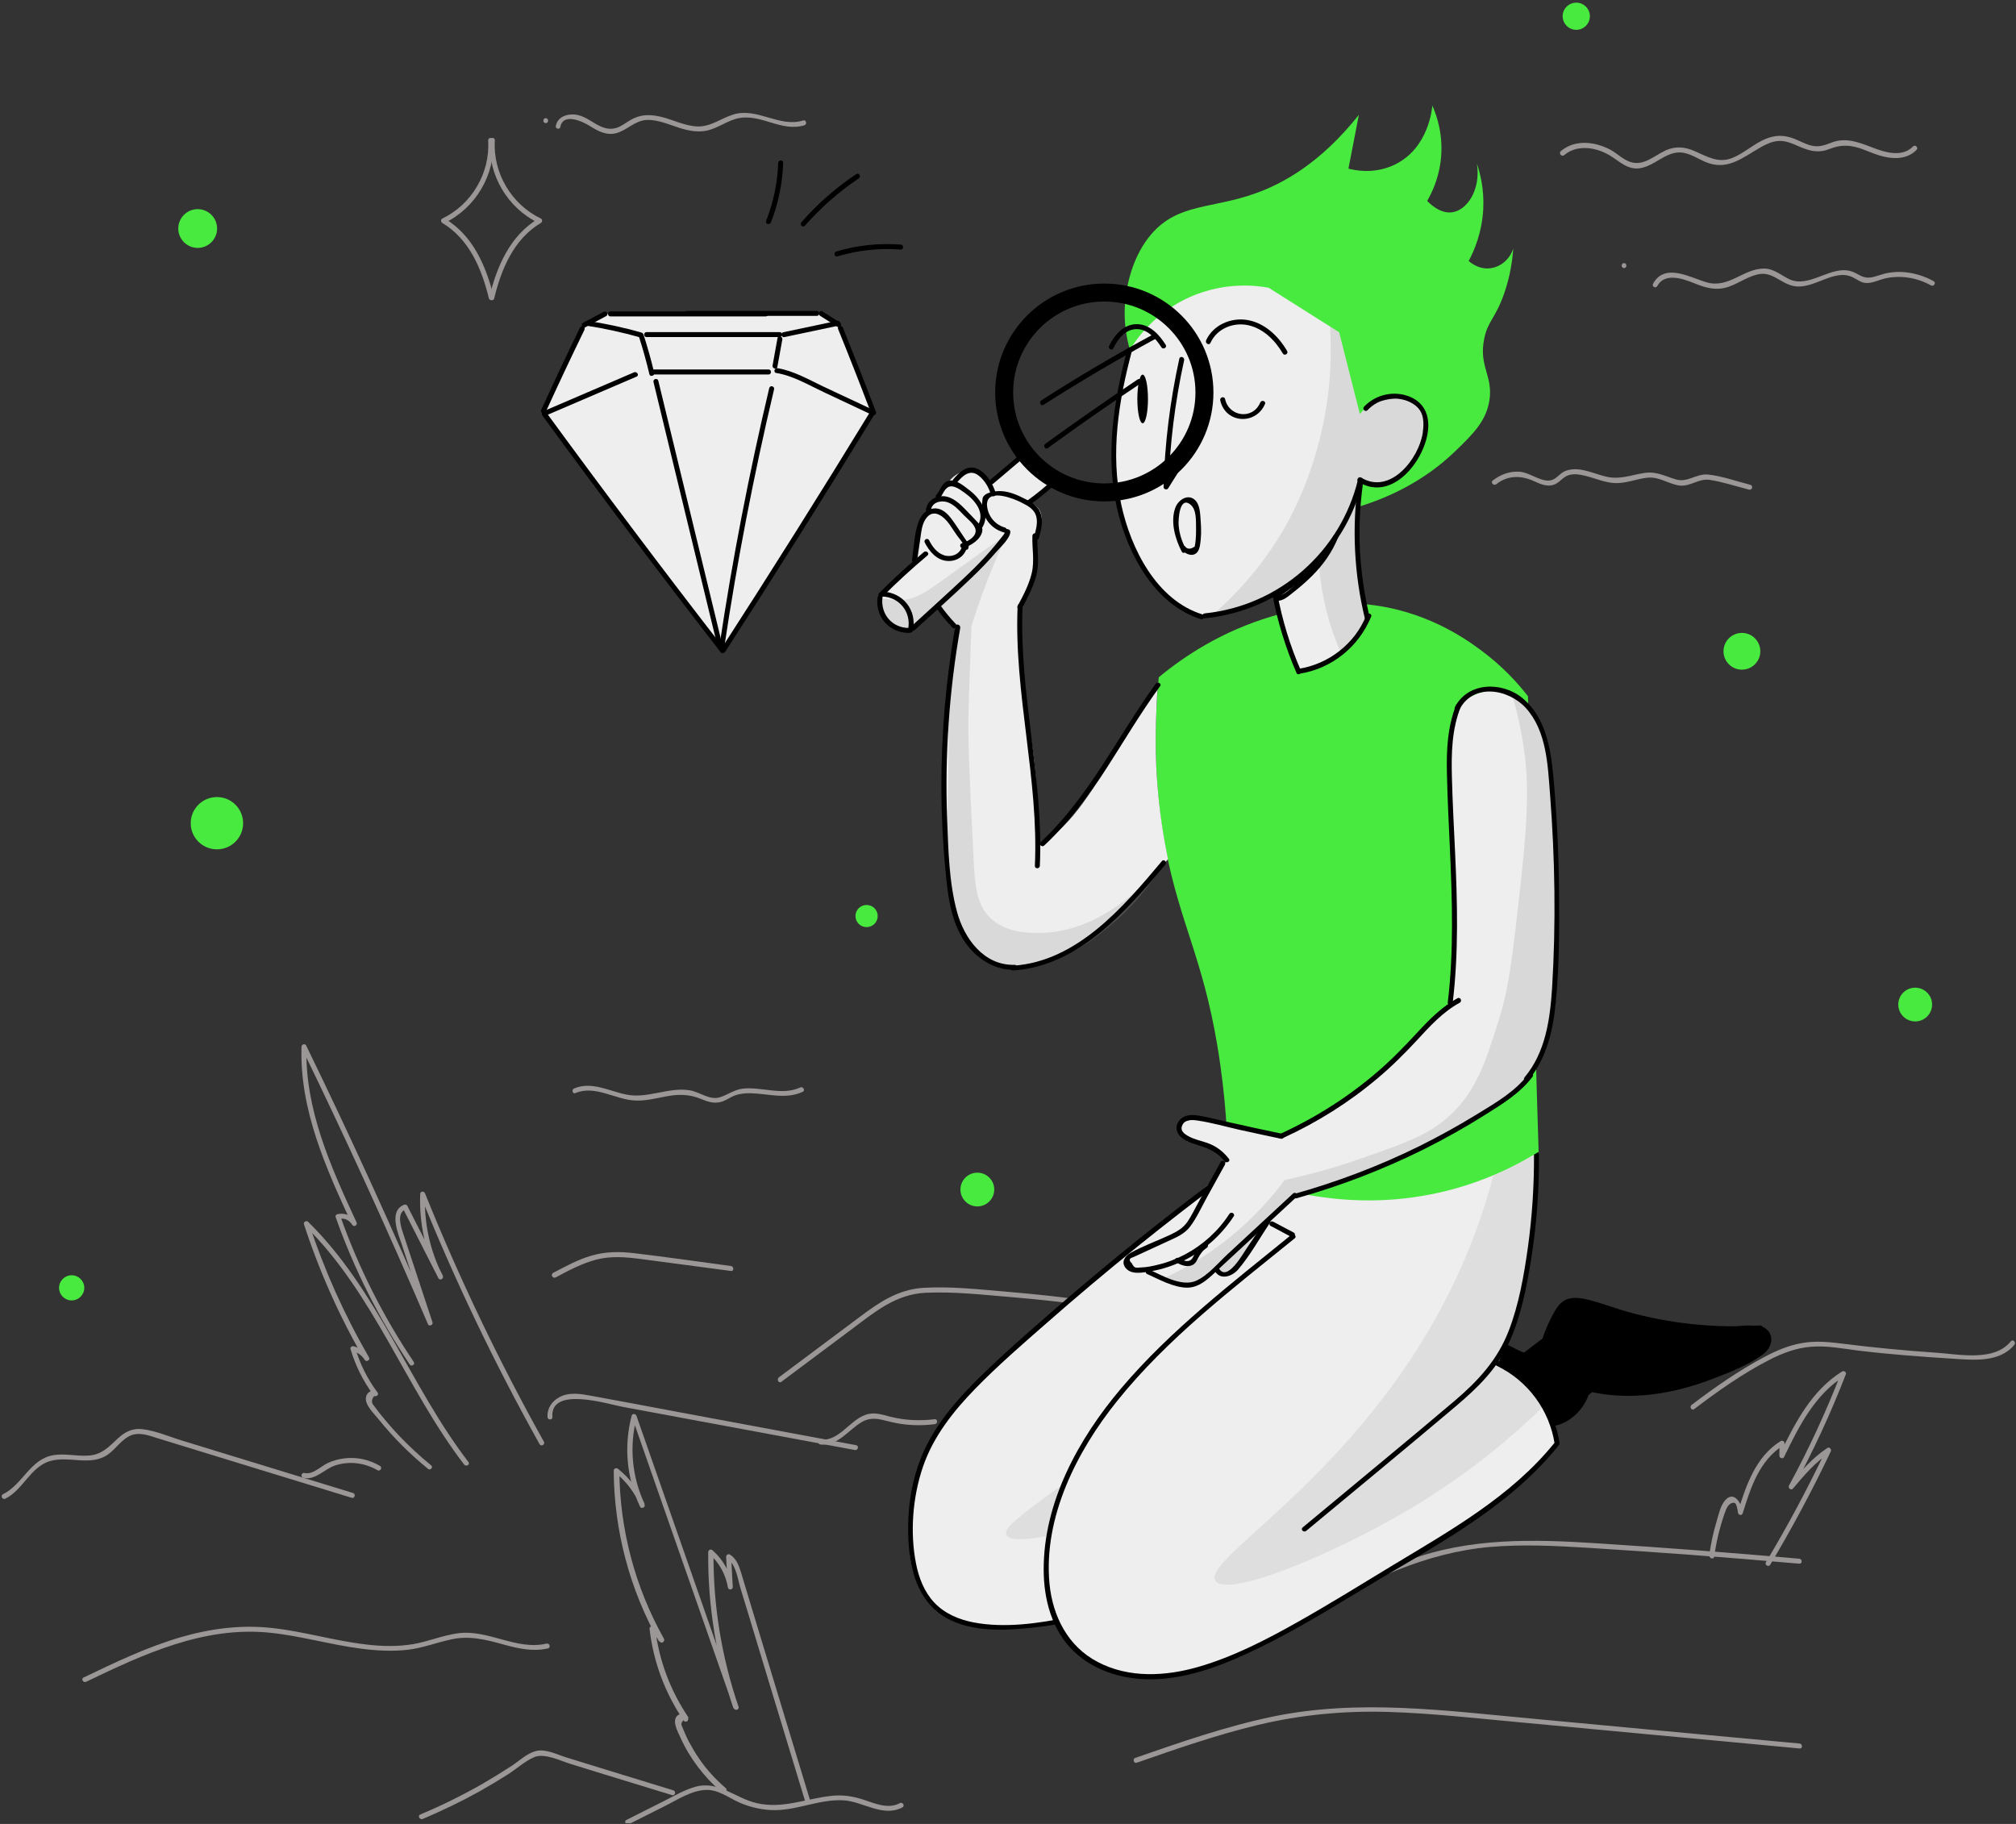 <svg xmlns="http://www.w3.org/2000/svg" xmlns:xlink="http://www.w3.org/1999/xlink" width="336" zoomAndPan="magnify" viewBox="0 0 252 228" height="304" preserveAspectRatio="xMidYMid meet" version="1.0"><rect x="0" y="0" width="252" height="228" fill="#333333" stroke="none"/><defs><filter x="0%" y="0%" width="100%" height="100%" id="70e4ae298e"><feColorMatrix values="0 0 0 0 1 0 0 0 0 1 0 0 0 0 1 0 0 0 1 0" color-interpolation-filters="sRGB"/></filter><clipPath id="18a1c5cf9e"><path d="M 0.16 178 L 45 178 L 45 188 L 0.16 188 Z M 0.16 178 " clip-rule="nonzero"/></clipPath><clipPath id="5f5a2338ef"><path d="M 52 218 L 85 218 L 85 227.91 L 52 227.91 Z M 52 218 " clip-rule="nonzero"/></clipPath><clipPath id="7b33f550e9"><path d="M 78 223 L 113 223 L 113 227.91 L 78 227.91 Z M 78 223 " clip-rule="nonzero"/></clipPath><clipPath id="50eb2bd71b"><path d="M 211 167 L 251.84 167 L 251.84 177 L 211 177 Z M 211 167 " clip-rule="nonzero"/></clipPath><clipPath id="6de6c716d4"><path d="M 195 0.203 L 199 0.203 L 199 4 L 195 4 Z M 195 0.203 " clip-rule="nonzero"/></clipPath><mask id="dd01817992"><g filter="url(#70e4ae298e)"><rect x="-25.2" width="302.4" fill="#000000" y="-22.8" height="273.6" fill-opacity="0.18"/></g></mask><clipPath id="37ddbcbae3"><path d="M 0.039 0.32 L 47.559 0.32 L 47.559 44.719 L 0.039 44.719 Z M 0.039 0.32 " clip-rule="nonzero"/></clipPath><clipPath id="002adc4402"><rect x="0" width="48" y="0" height="45"/></clipPath><mask id="13111f19b2"><g filter="url(#70e4ae298e)"><rect x="-25.2" width="302.4" fill="#000000" y="-22.8" height="273.6" fill-opacity="0.18"/></g></mask><clipPath id="af37b4a328"><path d="M 0.441 0 L 42 0 L 42 54.719 L 0.441 54.719 Z M 0.441 0 " clip-rule="nonzero"/></clipPath><clipPath id="9edacf6af3"><rect x="0" width="43" y="0" height="55"/></clipPath><mask id="4e4e85bef1"><g filter="url(#70e4ae298e)"><rect x="-25.2" width="302.4" fill="#000000" y="-22.8" height="273.6" fill-opacity="0.25"/></g></mask><clipPath id="fef9368b7c"><path d="M 1 0.16 L 51 0.16 L 51 75 L 1 75 Z M 1 0.16 " clip-rule="nonzero"/></clipPath><clipPath id="78bdf90081"><rect x="0" width="52" y="0" height="76"/></clipPath><mask id="8553180b70"><g filter="url(#70e4ae298e)"><rect x="-25.2" width="302.4" fill="#000000" y="-22.8" height="273.6" fill-opacity="0.24"/></g></mask><clipPath id="4ef3239454"><path d="M 0.441 0.398 L 31 0.398 L 31 44 L 0.441 44 Z M 0.441 0.398 " clip-rule="nonzero"/></clipPath><clipPath id="e4d681c788"><rect x="0" width="32" y="0" height="45"/></clipPath><mask id="7cb79b06bd"><g filter="url(#70e4ae298e)"><rect x="-25.2" width="302.4" fill="#000000" y="-22.8" height="273.6" fill-opacity="0.24"/></g></mask><clipPath id="d2fc089d00"><path d="M 0.441 0 L 36.68 0 L 36.68 55 L 0.441 55 Z M 0.441 0 " clip-rule="nonzero"/></clipPath><clipPath id="a558272345"><rect x="0" width="37" y="0" height="56"/></clipPath></defs><g clip-path="url(#18a1c5cf9e)"><path fill="#9b9797" d="M 0.668 187.34 C 2.863 186.262 3.797 183.406 6.18 182.664 C 8.629 181.898 11.344 183.406 13.582 181.754 C 14.555 181.031 15.281 179.828 16.461 179.395 C 17.5 179.023 18.574 179.438 19.57 179.746 C 20.422 180.016 21.27 180.266 22.121 180.531 C 25.539 181.586 28.938 182.621 32.359 183.676 C 36.234 184.855 40.09 186.055 43.965 187.234 C 44.34 187.359 44.504 186.758 44.133 186.633 C 37.043 184.465 29.977 182.289 22.887 180.121 C 21.23 179.621 19.508 178.859 17.789 178.652 C 16.586 178.508 15.633 178.98 14.781 179.766 C 13.602 180.863 12.711 181.879 10.988 181.961 C 9.559 182.043 8.148 181.672 6.719 181.898 C 3.777 182.352 2.863 185.559 0.379 186.781 C 0.004 186.988 0.316 187.523 0.668 187.34 Z M 0.668 187.34 " fill-opacity="1" fill-rule="nonzero"/></g><path fill="#9b9797" d="M 37.914 184.73 C 39.387 185.105 40.547 183.637 41.871 183.199 C 43.656 182.602 45.562 182.852 47.18 183.781 C 47.531 183.988 47.844 183.449 47.488 183.242 C 46.121 182.438 44.566 182.105 42.992 182.312 C 42.309 182.395 41.664 182.582 41.043 182.852 C 40.152 183.242 39.117 184.379 38.078 184.133 C 37.688 184.027 37.52 184.629 37.914 184.73 Z M 37.914 184.73 " fill-opacity="1" fill-rule="nonzero"/><path fill="#9b9797" d="M 53.895 183.18 C 52.504 182.043 51.18 180.824 49.934 179.52 C 49.355 178.918 48.797 178.277 48.258 177.637 C 47.945 177.266 47.633 176.895 47.344 176.52 C 47.137 176.25 46.93 175.984 46.742 175.715 C 46.41 175.383 46.41 174.969 46.766 174.516 C 47.012 174.617 47.406 174.371 47.199 174.078 C 45.934 172.383 45.004 170.523 44.402 168.496 C 44.277 168.617 44.152 168.742 44.027 168.867 C 44.711 169.055 45.211 169.406 45.582 169.984 C 45.789 170.316 46.328 170.027 46.121 169.672 C 43.035 164.336 40.504 158.711 38.598 152.859 C 38.434 152.961 38.246 153.062 38.078 153.168 C 46.766 161.691 50.703 173.543 58.02 183.078 C 58.266 183.387 58.805 183.078 58.559 182.766 C 51.219 173.191 47.242 161.297 38.516 152.734 C 38.309 152.527 37.895 152.734 37.996 153.043 C 39.926 158.961 42.453 164.629 45.582 170.004 C 45.77 169.902 45.934 169.797 46.121 169.695 C 45.645 168.973 45.023 168.496 44.195 168.289 C 43.965 168.227 43.738 168.434 43.82 168.66 C 44.441 170.73 45.395 172.652 46.68 174.391 C 46.828 174.246 46.973 174.102 47.117 173.957 C 46.535 173.688 45.895 173.957 45.75 174.637 C 45.562 175.609 46.742 176.688 47.281 177.367 C 49.129 179.664 51.219 181.754 53.5 183.613 C 53.77 183.863 54.203 183.43 53.895 183.18 Z M 53.895 183.18 " fill-opacity="1" fill-rule="nonzero"/><path fill="#9b9797" d="M 51.719 170.254 C 47.902 164.566 44.816 158.461 42.535 152.008 C 42.473 152.133 42.391 152.258 42.328 152.383 C 43.035 152.215 43.633 152.484 44.027 153.105 C 44.234 153.457 44.734 153.148 44.566 152.797 C 41.355 145.867 38.078 138.648 38.309 130.848 C 38.121 130.91 37.914 130.953 37.727 131.016 C 43.262 142.391 48.527 153.914 53.5 165.539 C 53.645 165.867 54.184 165.621 54.059 165.289 C 53.23 162.805 52.422 160.305 51.594 157.82 C 51.199 156.602 50.785 155.402 50.391 154.18 C 50.121 153.375 49.543 151.617 50.703 151.184 C 50.578 151.141 50.473 151.078 50.352 151.039 C 51.844 153.953 53.312 156.871 54.805 159.785 C 54.992 160.137 55.531 159.828 55.344 159.477 C 53.727 156.312 52.98 152.816 53.129 149.258 C 52.922 149.281 52.711 149.32 52.527 149.34 C 56.836 160.035 61.832 170.461 67.449 180.531 C 67.637 180.883 68.176 180.574 67.988 180.223 C 62.391 170.191 57.418 159.828 53.129 149.176 C 53.004 148.867 52.527 148.887 52.527 149.258 C 52.383 152.918 53.168 156.496 54.828 159.785 C 55.012 159.684 55.18 159.582 55.367 159.477 C 53.875 156.559 52.402 153.645 50.91 150.727 C 50.848 150.625 50.68 150.539 50.559 150.582 C 48.484 151.348 49.812 154.305 50.266 155.691 C 51.344 158.938 52.402 162.207 53.48 165.453 C 53.668 165.371 53.852 165.289 54.039 165.207 C 49.066 153.582 43.801 142.059 38.266 130.684 C 38.121 130.395 37.688 130.559 37.688 130.848 C 37.438 138.75 40.773 146.094 44.027 153.105 C 44.215 153.004 44.379 152.898 44.566 152.797 C 44.027 151.949 43.156 151.574 42.164 151.781 C 41.996 151.824 41.895 152.008 41.957 152.152 C 44.258 158.648 47.367 164.812 51.199 170.543 C 51.406 170.895 51.945 170.582 51.719 170.254 Z M 51.719 170.254 " fill-opacity="1" fill-rule="nonzero"/><path fill="#9b9797" d="M 10.762 210.234 C 17.934 206.781 25.5 203.266 33.688 204.094 C 37.562 204.484 41.312 205.602 45.168 206.098 C 47.117 206.348 49.086 206.449 51.035 206.223 C 52.859 205.996 54.578 205.332 56.359 204.941 C 58.66 204.422 60.754 204.961 62.973 205.582 C 64.797 206.078 66.602 206.492 68.484 206.059 C 68.879 205.977 68.715 205.375 68.32 205.457 C 64.547 206.348 61.004 203.637 57.191 204.176 C 55.305 204.445 53.543 205.188 51.676 205.52 C 49.707 205.852 47.695 205.809 45.707 205.562 C 41.789 205.105 37.977 203.945 34.039 203.512 C 30.164 203.078 26.328 203.574 22.617 204.652 C 18.391 205.891 14.391 207.797 10.449 209.699 C 10.078 209.863 10.41 210.402 10.762 210.234 Z M 10.762 210.234 " fill-opacity="1" fill-rule="nonzero"/><g clip-path="url(#5f5a2338ef)"><path fill="#9b9797" d="M 52.836 227.383 C 55.262 226.348 57.645 225.211 59.945 223.93 C 61.148 223.246 62.328 222.543 63.512 221.797 C 64.57 221.113 65.625 220.145 66.785 219.648 C 68.094 219.109 70.062 220.121 71.367 220.516 C 72.754 220.949 74.145 221.363 75.512 221.797 C 78.352 222.668 81.191 223.535 84.012 224.402 C 84.383 224.527 84.551 223.93 84.176 223.805 C 81.148 222.875 78.102 221.941 75.078 221.012 C 73.625 220.559 72.176 220.121 70.723 219.668 C 69.605 219.316 68.195 218.59 67.016 218.883 C 65.914 219.148 64.922 220.102 63.988 220.723 C 62.785 221.508 61.543 222.273 60.297 222.996 C 57.789 224.426 55.199 225.707 52.527 226.824 C 52.152 226.988 52.484 227.527 52.836 227.383 Z M 52.836 227.383 " fill-opacity="1" fill-rule="nonzero"/></g><g clip-path="url(#7b33f550e9)"><path fill="#9b9797" d="M 78.621 228.023 C 80.195 227.238 81.773 226.43 83.348 225.645 C 84.797 224.902 86.352 223.906 88.012 223.762 C 89.688 223.598 90.996 224.695 92.445 225.336 C 93.668 225.871 94.996 226.184 96.32 226.266 C 99.43 226.43 102.332 224.879 105.422 225.047 C 107.887 225.191 110.375 227.219 112.801 225.934 C 113.152 225.75 112.84 225.211 112.488 225.398 C 110.977 226.203 109.34 225.418 107.844 224.941 C 106.562 224.527 105.316 224.344 103.969 224.488 C 100.777 224.816 97.855 226.16 94.582 225.398 C 91.867 224.777 89.793 222.523 86.871 223.371 C 85.523 223.762 84.258 224.508 83.016 225.129 C 81.441 225.914 79.863 226.723 78.289 227.508 C 77.957 227.672 78.27 228.211 78.621 228.023 Z M 78.621 228.023 " fill-opacity="1" fill-rule="nonzero"/></g><path fill="#9b9797" d="M 90.727 223.535 C 89.441 222.418 88.281 221.176 87.328 219.75 C 86.891 219.109 86.496 218.426 86.125 217.742 C 85.938 217.391 85.773 217.039 85.625 216.688 C 85.504 216.398 85.379 216.129 85.273 215.84 C 85.086 215.531 85.172 215.242 85.523 214.973 C 85.711 214.891 85.898 214.809 86.082 214.723 C 83.805 211.375 82.371 207.566 81.895 203.555 C 81.711 203.637 81.543 203.699 81.359 203.781 C 81.73 204.258 82.102 204.734 82.496 205.23 C 82.727 205.52 83.16 205.148 82.996 204.855 C 79.387 198.426 77.461 191.184 77.418 183.82 C 77.234 183.906 77.066 183.965 76.879 184.051 C 78.289 185.188 79.367 186.594 80.031 188.27 C 80.219 188.188 80.402 188.105 80.59 188.02 C 78.973 184.609 78.641 180.762 79.594 177.121 C 79.387 177.121 79.203 177.121 78.996 177.121 C 83.242 189.262 87.473 201.383 91.719 213.523 C 91.844 213.898 92.445 213.73 92.32 213.359 C 90.188 207.133 89.129 200.598 89.191 194 C 89.004 194.082 88.84 194.145 88.652 194.227 C 89.918 195.363 90.703 196.789 90.996 198.465 C 91.059 198.816 91.617 198.734 91.598 198.383 C 91.535 197.121 91.449 195.84 91.387 194.578 C 91.223 194.66 91.078 194.766 90.914 194.848 C 92.012 195.551 92.219 197.41 92.57 198.57 C 92.945 199.812 93.316 201.051 93.711 202.312 C 94.477 204.879 95.266 207.422 96.031 209.988 C 97.586 215.098 99.141 220.227 100.695 225.336 C 100.82 225.707 101.422 225.562 101.297 225.168 C 99.617 219.668 97.961 214.145 96.281 208.645 C 95.473 205.953 94.645 203.266 93.836 200.574 C 93.418 199.191 93.004 197.824 92.59 196.438 C 92.32 195.59 92.012 194.824 91.242 194.328 C 91.059 194.207 90.766 194.371 90.766 194.598 C 90.828 195.859 90.914 197.141 90.973 198.402 C 91.184 198.383 91.387 198.344 91.574 198.32 C 91.285 196.543 90.414 194.992 89.066 193.793 C 88.859 193.605 88.551 193.73 88.527 194.02 C 88.465 200.66 89.523 207.258 91.68 213.543 C 91.887 213.484 92.074 213.441 92.281 213.379 C 88.031 201.238 83.805 189.117 79.555 176.977 C 79.449 176.707 79.035 176.664 78.953 176.977 C 77.957 180.801 78.332 184.793 80.012 188.352 C 80.156 188.66 80.715 188.434 80.57 188.105 C 79.863 186.324 78.766 184.816 77.254 183.613 C 77.047 183.449 76.715 183.555 76.715 183.844 C 76.758 191.309 78.703 198.672 82.371 205.188 C 82.539 205.066 82.703 204.941 82.871 204.816 C 82.496 204.34 82.125 203.863 81.73 203.367 C 81.562 203.16 81.172 203.328 81.191 203.598 C 81.668 207.734 83.121 211.641 85.461 215.074 C 85.668 215.367 86.082 215.18 86.02 214.828 C 85.918 214.246 85.234 214.043 84.758 214.395 C 83.887 215.012 84.734 216.48 85.047 217.188 C 86.227 219.812 87.988 222.109 90.168 223.992 C 90.602 224.219 91.035 223.785 90.727 223.535 Z M 90.727 223.535 " fill-opacity="1" fill-rule="nonzero"/><path fill="#9b9797" d="M 69.047 177.141 C 68.777 173.254 75.844 175.484 77.812 175.859 C 81.047 176.457 84.258 177.059 87.492 177.66 C 93.938 178.859 100.406 180.059 106.852 181.258 C 107.246 181.34 107.41 180.738 107.016 180.656 C 99.617 179.273 92.238 177.906 84.84 176.52 C 81.211 175.84 77.586 175.156 73.957 174.492 C 72.652 174.246 71.141 173.977 69.918 174.66 C 68.984 175.156 68.363 176.066 68.445 177.141 C 68.445 177.535 69.086 177.535 69.047 177.141 Z M 69.047 177.141 " fill-opacity="1" fill-rule="nonzero"/><path fill="#9b9797" d="M 102.559 180.574 C 104.715 180.801 106.043 178.754 107.723 177.762 C 109.152 176.934 110.395 177.574 111.867 177.863 C 113.504 178.195 115.184 178.238 116.84 178.031 C 117.234 177.988 117.234 177.367 116.84 177.41 C 114.977 177.637 113.109 177.555 111.285 177.098 C 110.188 176.809 109.191 176.457 108.094 176.895 C 106.145 177.637 104.82 180.203 102.559 179.953 C 102.168 179.914 102.168 180.531 102.559 180.574 Z M 102.559 180.574 " fill-opacity="1" fill-rule="nonzero"/><path fill="#9b9797" d="M 142.086 220.352 C 147.062 218.613 152.078 216.875 157.219 215.633 C 162.586 214.352 167.996 213.836 173.508 214 C 178.961 214.164 184.367 214.785 189.801 215.281 C 195.25 215.801 200.703 216.297 206.152 216.812 C 212.414 217.391 218.691 217.973 224.953 218.57 C 225.344 218.613 225.344 217.992 224.953 217.949 C 213.781 216.918 202.609 215.883 191.418 214.828 C 180.66 213.836 169.84 212.367 159.125 214.578 C 153.238 215.801 147.559 217.785 141.898 219.75 C 141.547 219.875 141.715 220.473 142.086 220.352 Z M 142.086 220.352 " fill-opacity="1" fill-rule="nonzero"/><path fill="#9b9797" d="M 163.996 199.996 C 167.703 199.211 171.188 197.66 174.691 196.254 C 178.441 194.766 182.234 193.73 186.254 193.379 C 190.316 193.027 194.402 193.234 198.441 193.48 C 202.504 193.73 206.566 194.02 210.648 194.309 C 215.398 194.66 220.164 195.055 224.91 195.469 C 225.305 195.508 225.305 194.887 224.91 194.848 C 216.496 194.102 208.082 193.461 199.645 192.922 C 191.625 192.406 183.727 192.199 176.078 195.031 C 172.016 196.543 168.078 198.465 163.809 199.375 C 163.457 199.48 163.602 200.078 163.996 199.996 Z M 163.996 199.996 " fill-opacity="1" fill-rule="nonzero"/><g clip-path="url(#50eb2bd71b)"><path fill="#9b9797" d="M 211.77 176.148 C 214.734 173.895 217.863 171.68 221.18 169.984 C 222.797 169.156 224.539 168.496 226.359 168.352 C 228.332 168.184 230.301 168.578 232.227 168.824 C 236.145 169.301 240.082 169.59 244.02 169.84 C 246.633 170.004 249.949 170.375 251.793 168.102 C 252.043 167.793 251.605 167.359 251.359 167.668 C 249.266 170.254 244.848 169.281 241.988 169.094 C 238.051 168.824 234.156 168.453 230.238 167.957 C 228.559 167.75 226.902 167.586 225.223 167.895 C 223.562 168.184 222.008 168.848 220.539 169.633 C 217.344 171.328 214.32 173.438 211.438 175.629 C 211.148 175.859 211.461 176.395 211.77 176.148 Z M 211.77 176.148 " fill-opacity="1" fill-rule="nonzero"/></g><path fill="#9b9797" d="M 97.668 172.734 C 100.613 170.523 103.574 168.328 106.52 166.117 C 109.34 164.008 111.969 161.793 115.66 161.605 C 119.141 161.441 122.707 161.836 126.168 162.125 C 129.898 162.434 133.609 162.848 137.297 163.363 C 140.406 163.801 144.117 164.957 147.062 163.344 C 147.414 163.16 147.102 162.621 146.75 162.805 C 145.238 163.633 143.559 163.633 141.879 163.426 C 140.074 163.199 138.273 162.891 136.469 162.641 C 132.988 162.164 129.484 161.773 125.961 161.484 C 122.5 161.191 118.914 160.781 115.453 160.984 C 112.238 161.172 109.855 162.828 107.348 164.711 C 104.012 167.191 100.695 169.695 97.359 172.176 C 97.047 172.445 97.359 172.984 97.668 172.734 Z M 97.668 172.734 " fill-opacity="1" fill-rule="nonzero"/><path fill="#9b9797" d="M 214.277 194.598 C 214.465 193.234 214.734 191.91 215.129 190.586 C 215.312 189.965 215.5 189.344 215.75 188.723 C 215.895 188.352 216.289 187.73 216.828 187.875 C 217.098 187.957 217.219 188.891 217.242 189.074 C 217.281 189.406 217.738 189.512 217.844 189.156 C 218.816 185.992 219.938 182.52 222.922 180.676 C 222.754 180.594 222.609 180.492 222.445 180.41 C 222.445 180.926 222.422 181.465 222.422 181.98 C 222.422 182.27 222.859 182.414 223.004 182.145 C 224.848 178.32 226.859 174.309 230.59 171.992 C 230.445 171.867 230.277 171.762 230.133 171.641 C 228.27 176.457 226.094 181.152 223.625 185.703 C 223.461 185.992 223.875 186.367 224.121 186.078 C 225.512 184.422 226.922 182.766 228.746 181.566 C 228.602 181.422 228.453 181.277 228.309 181.133 C 226.008 185.973 223.5 190.688 220.742 195.281 C 220.539 195.633 221.074 195.941 221.285 195.59 C 224.02 191 226.547 186.285 228.848 181.441 C 228.973 181.195 228.703 180.824 228.414 181.008 C 226.547 182.25 225.098 183.926 223.668 185.621 C 223.832 185.746 224 185.871 224.164 185.992 C 226.652 181.402 228.848 176.664 230.734 171.785 C 230.84 171.535 230.484 171.309 230.277 171.434 C 226.445 173.809 224.371 177.887 222.465 181.816 C 222.652 181.879 222.859 181.918 223.047 181.98 C 223.047 181.465 223.066 180.926 223.066 180.41 C 223.066 180.184 222.797 180.016 222.59 180.141 C 219.48 182.062 218.258 185.664 217.242 188.992 C 217.449 189.012 217.656 189.055 217.844 189.074 C 217.738 188.02 216.785 186.223 215.625 187.566 C 215.043 188.25 214.816 189.363 214.566 190.215 C 214.152 191.578 213.863 192.984 213.656 194.41 C 213.637 194.824 214.215 194.992 214.277 194.598 Z M 214.277 194.598 " fill-opacity="1" fill-rule="nonzero"/><path fill="#9b9797" d="M 69.461 159.684 C 71.078 158.816 72.715 157.945 74.496 157.469 C 76.383 156.973 78.25 157.141 80.133 157.387 C 83.887 157.883 87.637 158.379 91.367 158.875 C 91.762 158.938 91.762 158.316 91.367 158.258 C 87.367 157.719 83.348 157.141 79.348 156.664 C 77.504 156.438 75.742 156.438 73.957 156.953 C 72.258 157.449 70.684 158.297 69.129 159.125 C 68.777 159.352 69.109 159.871 69.461 159.684 Z M 69.461 159.684 " fill-opacity="1" fill-rule="nonzero"/><path fill="#9b9797" d="M 195.539 19.383 C 197.035 18.121 199.125 18.367 200.762 19.176 C 202.008 19.777 203.023 20.996 204.473 21.059 C 205.82 21.098 206.941 20.188 208.082 19.59 C 208.848 19.195 209.637 18.926 210.504 19.113 C 211.438 19.301 212.246 19.836 213.098 20.211 C 215.895 21.43 217.762 19.734 220.121 18.391 C 220.785 18.016 221.492 17.688 222.258 17.625 C 223.23 17.543 224.102 17.977 224.973 18.348 C 226.34 18.926 227.375 19.156 228.766 18.598 C 230.195 18.039 231.355 18.121 232.785 18.637 C 233.699 18.969 234.57 19.383 235.523 19.59 C 236.953 19.922 238.488 19.836 239.562 18.742 C 239.855 18.453 239.398 18.016 239.129 18.309 C 237.742 19.715 235.625 19.051 234.031 18.43 C 232.414 17.812 230.754 17.148 229.035 17.789 C 227.957 18.203 227.23 18.492 226.07 18.102 C 225.285 17.832 224.559 17.398 223.75 17.168 C 222.527 16.797 221.387 17.004 220.27 17.562 C 218.98 18.203 217.863 19.219 216.516 19.754 C 214.734 20.457 213.344 19.527 211.727 18.844 C 210.547 18.348 209.426 18.266 208.246 18.781 C 206.816 19.426 205.426 20.832 203.75 20.23 C 202.855 19.922 202.152 19.195 201.344 18.742 C 200.66 18.367 199.914 18.102 199.148 17.957 C 197.676 17.688 196.246 17.934 195.086 18.906 C 194.793 19.219 195.25 19.652 195.539 19.383 Z M 195.539 19.383 " fill-opacity="1" fill-rule="nonzero"/><path fill="#9b9797" d="M 203.004 33.512 C 203.395 33.512 203.395 32.891 203.004 32.891 C 202.609 32.891 202.609 33.512 203.004 33.512 Z M 203.004 33.512 " fill-opacity="1" fill-rule="nonzero"/><path fill="#9b9797" d="M 207.148 35.766 C 208.121 34.008 210.422 34.855 211.852 35.434 C 213.281 36.012 214.566 36.363 216.082 35.848 C 217.324 35.414 218.445 34.586 219.727 34.297 C 221.512 33.883 222.527 35.391 224.145 35.742 C 226.672 36.301 229.223 33.488 231.605 34.668 C 232.27 35 232.723 35.434 233.512 35.371 C 234.238 35.332 234.902 34.977 235.605 34.812 C 237.574 34.359 239.625 34.711 241.387 35.684 C 241.742 35.867 242.051 35.332 241.699 35.145 C 240.578 34.523 239.379 34.152 238.113 34.027 C 237.473 33.965 236.809 33.984 236.164 34.09 C 235.398 34.191 234.695 34.523 233.949 34.668 C 232.934 34.855 232.496 34.359 231.668 34.008 C 231.254 33.84 230.797 33.758 230.363 33.777 C 229.324 33.82 228.332 34.254 227.375 34.605 C 226.156 35.062 224.848 35.496 223.605 34.875 C 222.547 34.359 221.719 33.57 220.477 33.57 C 217.906 33.594 216.102 36.055 213.387 35.309 C 211.375 34.75 208.141 32.785 206.648 35.434 C 206.422 35.805 206.961 36.117 207.148 35.766 Z M 207.148 35.766 " fill-opacity="1" fill-rule="nonzero"/><path fill="#9b9797" d="M 187.043 60.523 C 188.516 59.363 190.191 59.426 191.809 60.172 C 192.699 60.586 193.656 60.98 194.586 60.422 C 195.125 60.09 195.477 59.57 196.121 59.387 C 196.805 59.18 197.531 59.324 198.195 59.488 C 199.375 59.777 200.516 60.297 201.738 60.379 C 203.188 60.48 204.516 59.863 205.926 59.715 C 207.438 59.57 208.496 60.48 209.902 60.688 C 211.273 60.875 212.328 59.777 213.695 59.984 C 215.355 60.234 216.992 60.793 218.629 61.207 C 219.023 61.309 219.191 60.711 218.797 60.605 C 217.074 60.172 215.293 59.512 213.531 59.324 C 212.039 59.16 210.961 60.379 209.469 59.922 C 208.082 59.512 207.086 58.91 205.594 59.117 C 203.996 59.344 202.547 59.965 200.91 59.613 C 199.645 59.344 198.422 58.746 197.117 58.66 C 196.641 58.641 196.141 58.684 195.688 58.867 C 195.105 59.098 194.793 59.57 194.258 59.883 C 193.012 60.605 191.332 59.074 190.008 58.973 C 188.742 58.867 187.582 59.305 186.586 60.07 C 186.277 60.336 186.73 60.773 187.043 60.523 Z M 187.043 60.523 " fill-opacity="1" fill-rule="nonzero"/><path fill="#9b9797" d="M 68.215 15.391 C 68.609 15.391 68.609 14.77 68.215 14.77 C 67.824 14.77 67.824 15.391 68.215 15.391 Z M 68.215 15.391 " fill-opacity="1" fill-rule="nonzero"/><path fill="#9b9797" d="M 70.039 15.867 C 70.414 14.027 72.859 15.203 73.75 15.762 C 74.766 16.402 75.844 16.984 77.086 16.633 C 78.434 16.238 79.348 15.082 80.84 14.996 C 82.25 14.938 83.617 15.578 84.941 15.992 C 86.082 16.344 87.285 16.59 88.465 16.301 C 89.855 15.969 91.035 14.996 92.445 14.75 C 95.223 14.273 97.73 16.527 100.551 15.66 C 100.922 15.535 100.777 14.938 100.383 15.059 C 97.441 15.992 94.645 13.383 91.656 14.316 C 90.125 14.789 88.84 15.867 87.16 15.805 C 85.605 15.742 84.195 14.996 82.727 14.625 C 81.562 14.336 80.383 14.254 79.266 14.77 C 78.621 15.059 78.062 15.535 77.418 15.844 C 76.363 16.344 75.473 16.051 74.516 15.516 C 73.48 14.914 72.59 14.211 71.324 14.316 C 70.434 14.379 69.648 14.832 69.48 15.742 C 69.379 16.094 69.977 16.258 70.039 15.867 Z M 70.039 15.867 " fill-opacity="1" fill-rule="nonzero"/><path fill="#9b9797" d="M 71.926 136.641 C 74.395 135.605 76.879 137.449 79.367 137.57 C 80.652 137.633 81.895 137.324 83.16 137.074 C 84.758 136.766 86.125 136.746 87.66 137.387 C 88.59 137.777 89.441 138.027 90.395 137.656 C 90.934 137.449 91.391 137.098 91.93 136.91 C 92.527 136.703 93.152 136.66 93.793 136.66 C 96.012 136.703 98.23 137.469 100.344 136.477 C 100.695 136.309 100.383 135.773 100.031 135.938 C 97.773 136.992 95.266 135.836 92.883 136.082 C 91.742 136.207 90.996 136.867 89.938 137.18 C 88.676 137.551 87.43 136.477 86.188 136.289 C 83.512 135.875 80.984 137.367 78.289 136.828 C 76.133 136.395 73.957 135.133 71.762 136.062 C 71.41 136.207 71.574 136.805 71.926 136.641 Z M 71.926 136.641 " fill-opacity="1" fill-rule="nonzero"/><path fill="#48ea3f" d="M 27.117 106.172 C 28.926 106.172 30.391 104.711 30.391 102.906 C 30.391 101.102 28.926 99.637 27.117 99.637 C 25.309 99.637 23.84 101.102 23.84 102.906 C 23.84 104.711 25.309 106.172 27.117 106.172 Z M 27.117 106.172 " fill-opacity="1" fill-rule="nonzero"/><path fill="#48ea3f" d="M 217.738 83.711 C 219.008 83.711 220.039 82.684 220.039 81.414 C 220.039 80.145 219.008 79.117 217.738 79.117 C 216.469 79.117 215.438 80.145 215.438 81.414 C 215.438 82.684 216.469 83.711 217.738 83.711 Z M 217.738 83.711 " fill-opacity="1" fill-rule="nonzero"/><g clip-path="url(#6de6c716d4)"><path fill="#48ea3f" d="M 197.035 3.727 C 197.973 3.727 198.734 2.965 198.734 2.027 C 198.734 1.094 197.973 0.332 197.035 0.332 C 196.094 0.332 195.332 1.094 195.332 2.027 C 195.332 2.965 196.094 3.727 197.035 3.727 Z M 197.035 3.727 " fill-opacity="1" fill-rule="nonzero"/></g><path fill="#48ea3f" d="M 122.168 150.809 C 123.336 150.809 124.281 149.863 124.281 148.699 C 124.281 147.535 123.336 146.59 122.168 146.59 C 121 146.59 120.055 147.535 120.055 148.699 C 120.055 149.863 121 150.809 122.168 150.809 Z M 122.168 150.809 " fill-opacity="1" fill-rule="nonzero"/><path fill="#48ea3f" d="M 24.711 30.988 C 26.051 30.988 27.137 29.902 27.137 28.566 C 27.137 27.23 26.051 26.145 24.711 26.145 C 23.371 26.145 22.285 27.23 22.285 28.566 C 22.285 29.902 23.371 30.988 24.711 30.988 Z M 24.711 30.988 " fill-opacity="1" fill-rule="nonzero"/><path fill="#48ea3f" d="M 108.324 115.895 C 109.09 115.895 109.711 115.273 109.711 114.508 C 109.711 113.742 109.09 113.125 108.324 113.125 C 107.555 113.125 106.934 113.742 106.934 114.508 C 106.934 115.273 107.555 115.895 108.324 115.895 Z M 108.324 115.895 " fill-opacity="1" fill-rule="nonzero"/><path fill="#48ea3f" d="M 239.398 127.684 C 240.566 127.684 241.512 126.738 241.512 125.574 C 241.512 124.41 240.566 123.465 239.398 123.465 C 238.23 123.465 237.285 124.41 237.285 125.574 C 237.285 126.738 238.23 127.684 239.398 127.684 Z M 239.398 127.684 " fill-opacity="1" fill-rule="nonzero"/><path fill="#48ea3f" d="M 8.957 162.559 C 9.828 162.559 10.535 161.855 10.535 160.984 C 10.535 160.117 9.828 159.414 8.957 159.414 C 8.09 159.414 7.383 160.117 7.383 160.984 C 7.383 161.855 8.09 162.559 8.957 162.559 Z M 8.957 162.559 " fill-opacity="1" fill-rule="nonzero"/><path fill="#eeeeee" d="M 73.379 40.398 C 71.574 44.059 69.75 47.719 67.945 51.383 C 75.41 61.371 82.871 71.34 90.332 81.332 C 92.258 78.414 94.164 75.438 96.094 72.438 C 100.633 65.32 104.965 58.289 109.109 51.32 C 107.699 47.742 106.27 44.141 104.863 40.562 C 103.949 40.086 103.039 39.633 102.125 39.156 C 93.297 39.176 84.465 39.199 75.656 39.219 C 74.871 39.633 74.125 40.027 73.379 40.398 Z M 73.379 40.398 " fill-opacity="1" fill-rule="nonzero"/><path fill="#000000" d="M 68.195 51.547 C 69.77 48.094 71.387 44.66 73.047 41.246 C 73.211 40.895 72.695 40.562 72.508 40.938 C 70.848 44.348 69.23 47.781 67.656 51.234 C 67.492 51.59 68.031 51.918 68.195 51.547 Z M 68.195 51.547 " fill-opacity="1" fill-rule="nonzero"/><path fill="#000000" d="M 67.781 51.918 C 75.078 61.91 82.52 71.777 90.105 81.559 C 90.352 81.871 90.789 81.434 90.539 81.125 C 82.996 71.383 75.594 61.559 68.32 51.609 C 68.094 51.297 67.555 51.609 67.781 51.918 Z M 67.781 51.918 " fill-opacity="1" fill-rule="nonzero"/><path fill="#000000" d="M 73.191 40.895 C 74.062 40.438 74.91 39.965 75.781 39.508 C 76.133 39.32 75.824 38.785 75.473 38.969 C 74.602 39.426 73.75 39.902 72.879 40.355 C 72.508 40.562 72.84 41.082 73.191 40.895 Z M 73.191 40.895 " fill-opacity="1" fill-rule="nonzero"/><path fill="#000000" d="M 76.301 39.551 C 82.766 39.551 89.254 39.551 95.723 39.551 C 96.113 39.551 96.113 38.93 95.723 38.93 C 89.254 38.93 82.766 38.93 76.301 38.93 C 75.906 38.93 75.906 39.551 76.301 39.551 Z M 76.301 39.551 " fill-opacity="1" fill-rule="nonzero"/><path fill="#000000" d="M 109.402 51.258 C 108.094 47.805 106.746 44.391 105.359 40.957 C 105.215 40.582 104.613 40.75 104.758 41.121 C 106.145 44.535 107.492 47.969 108.801 51.422 C 108.945 51.793 109.547 51.629 109.402 51.258 Z M 109.402 51.258 " fill-opacity="1" fill-rule="nonzero"/><path fill="#000000" d="M 108.715 51.566 C 102.645 61.496 96.445 71.363 90.125 81.145 C 89.895 81.477 90.434 81.785 90.664 81.457 C 96.984 71.672 103.184 61.828 109.254 51.879 C 109.461 51.547 108.922 51.215 108.715 51.566 Z M 108.715 51.566 " fill-opacity="1" fill-rule="nonzero"/><path fill="#000000" d="M 104.984 40.316 C 104.262 39.859 103.535 39.383 102.809 38.93 C 102.477 38.723 102.168 39.238 102.5 39.469 C 103.223 39.922 103.949 40.398 104.676 40.852 C 105.027 41.082 105.336 40.543 104.984 40.316 Z M 104.984 40.316 " fill-opacity="1" fill-rule="nonzero"/><path fill="#000000" d="M 102.105 38.867 C 96.695 38.867 91.285 38.867 85.895 38.867 C 85.504 38.867 85.504 39.488 85.895 39.488 C 91.305 39.488 96.715 39.488 102.105 39.488 C 102.5 39.488 102.5 38.867 102.105 38.867 Z M 102.105 38.867 " fill-opacity="1" fill-rule="nonzero"/><path fill="#000000" d="M 68.445 51.855 C 72.156 50.266 75.863 48.672 79.574 47.078 C 79.949 46.914 79.617 46.395 79.266 46.539 C 75.555 48.133 71.844 49.727 68.133 51.32 C 67.781 51.484 68.094 52.023 68.445 51.855 Z M 68.445 51.855 " fill-opacity="1" fill-rule="nonzero"/><path fill="#000000" d="M 73.293 40.707 C 75.574 41.059 77.812 41.555 80.031 42.176 C 80.426 42.281 80.59 41.68 80.195 41.578 C 77.98 40.938 75.742 40.461 73.461 40.109 C 73.066 40.047 72.879 40.645 73.293 40.707 Z M 73.293 40.707 " fill-opacity="1" fill-rule="nonzero"/><path fill="#000000" d="M 79.863 42.074 C 80.363 43.625 80.797 45.176 81.172 46.77 C 81.254 47.16 81.855 46.996 81.773 46.602 C 81.398 45.012 80.965 43.461 80.465 41.906 C 80.34 41.535 79.742 41.68 79.863 42.074 Z M 79.863 42.074 " fill-opacity="1" fill-rule="nonzero"/><path fill="#000000" d="M 80.816 42.137 C 86.371 42.137 91.906 42.137 97.461 42.137 C 97.855 42.137 97.855 41.516 97.461 41.516 C 91.906 41.516 86.371 41.516 80.816 41.516 C 80.426 41.516 80.426 42.137 80.816 42.137 Z M 80.816 42.137 " fill-opacity="1" fill-rule="nonzero"/><path fill="#000000" d="M 97.191 42.258 C 96.984 43.398 96.777 44.555 96.57 45.691 C 96.508 46.086 97.109 46.25 97.172 45.859 C 97.379 44.723 97.586 43.562 97.793 42.426 C 97.855 42.031 97.254 41.867 97.191 42.258 Z M 97.191 42.258 " fill-opacity="1" fill-rule="nonzero"/><path fill="#000000" d="M 81.504 46.809 C 86.352 46.809 91.203 46.809 96.074 46.809 C 96.469 46.809 96.469 46.188 96.074 46.188 C 91.223 46.188 86.371 46.188 81.504 46.188 C 81.109 46.188 81.109 46.809 81.504 46.809 Z M 81.504 46.809 " fill-opacity="1" fill-rule="nonzero"/><path fill="#000000" d="M 98.062 42.137 C 100.324 41.66 102.559 41.184 104.82 40.707 C 105.215 40.625 105.047 40.027 104.652 40.109 C 102.395 40.582 100.156 41.059 97.898 41.535 C 97.504 41.617 97.668 42.219 98.062 42.137 Z M 98.062 42.137 " fill-opacity="1" fill-rule="nonzero"/><path fill="#000000" d="M 97.027 46.625 C 99.121 46.953 101.066 48.133 102.977 49.023 C 105.008 49.973 107.016 50.926 109.047 51.879 C 109.402 52.043 109.73 51.504 109.359 51.34 C 107.203 50.328 105.066 49.332 102.914 48.32 C 101.09 47.449 99.203 46.355 97.191 46.023 C 96.797 45.961 96.633 46.562 97.027 46.625 Z M 97.027 46.625 " fill-opacity="1" fill-rule="nonzero"/><path fill="#000000" d="M 81.688 47.762 C 84.383 58.848 87.059 69.957 89.75 81.043 C 89.855 81.434 90.434 81.27 90.352 80.875 C 87.656 69.789 84.984 58.684 82.289 47.598 C 82.188 47.203 81.586 47.367 81.688 47.762 Z M 81.688 47.762 " fill-opacity="1" fill-rule="nonzero"/><path fill="#000000" d="M 96.156 48.508 C 93.629 59.18 91.535 69.977 89.918 80.836 C 89.855 81.227 90.457 81.395 90.52 81 C 92.137 70.141 94.227 59.363 96.758 48.672 C 96.859 48.277 96.258 48.113 96.156 48.508 Z M 96.156 48.508 " fill-opacity="1" fill-rule="nonzero"/><path fill="#000000" d="M 96.363 27.801 C 97.297 25.422 97.812 22.918 97.898 20.355 C 97.918 19.961 97.297 19.961 97.273 20.355 C 97.191 22.859 96.676 25.297 95.762 27.637 C 95.617 28.008 96.219 28.152 96.363 27.801 Z M 96.363 27.801 " fill-opacity="1" fill-rule="nonzero"/><path fill="#000000" d="M 100.613 28.215 C 102.602 25.961 104.84 23.973 107.348 22.301 C 107.68 22.07 107.371 21.535 107.039 21.762 C 104.488 23.457 102.188 25.484 100.176 27.781 C 99.906 28.07 100.344 28.504 100.613 28.215 Z M 100.613 28.215 " fill-opacity="1" fill-rule="nonzero"/><path fill="#000000" d="M 104.695 32.043 C 107.266 31.277 109.918 30.988 112.594 31.195 C 112.984 31.215 112.984 30.594 112.594 30.574 C 109.855 30.367 107.16 30.656 104.531 31.441 C 104.156 31.566 104.301 32.164 104.695 32.043 Z M 104.695 32.043 " fill-opacity="1" fill-rule="nonzero"/><path fill="#9b9797" d="M 61.023 17.543 C 61.273 21.637 58.973 25.547 55.281 27.324 C 55.074 27.43 55.098 27.738 55.281 27.863 C 58.66 29.891 60.215 33.613 61.105 37.273 C 61.211 37.668 61.793 37.504 61.707 37.109 C 60.777 33.281 59.117 29.414 55.594 27.324 C 55.594 27.512 55.594 27.676 55.594 27.863 C 59.469 25.98 61.914 21.824 61.645 17.543 C 61.625 17.148 61.004 17.148 61.023 17.543 Z M 61.023 17.543 " fill-opacity="1" fill-rule="nonzero"/><path fill="#9b9797" d="M 61.254 17.543 C 60.984 21.844 63.43 26 67.305 27.863 C 67.305 27.676 67.305 27.512 67.305 27.324 C 63.762 29.434 62.102 33.305 61.168 37.152 C 61.066 37.543 61.668 37.707 61.77 37.316 C 62.66 33.633 64.215 29.891 67.617 27.863 C 67.801 27.762 67.824 27.43 67.617 27.324 C 63.926 25.547 61.605 21.637 61.852 17.543 C 61.895 17.148 61.273 17.148 61.254 17.543 Z M 61.254 17.543 " fill-opacity="1" fill-rule="nonzero"/><path fill="#000000" d="M 162.172 172.816 C 162.895 172.508 163.891 172.051 165.031 171.41 C 166.938 170.355 167.891 169.82 168.473 168.973 C 169.219 167.852 168.926 167.254 169.902 166.137 C 170.047 165.949 170.73 165.227 171.621 164.832 C 173.156 164.191 174.586 164.957 176.969 165.805 C 179.168 166.594 180.887 166.965 184.328 167.73 C 185.695 168.039 187.355 168.352 189.758 169.094 C 190.441 169.301 190.98 169.488 191.355 169.613 C 191.395 170.047 191.418 171.164 190.691 172.176 C 190.359 172.633 189.902 173.004 189.176 173.336 C 187.5 174.121 185.902 173.977 184.555 173.914 C 181.652 173.789 182.855 174.203 176.016 174.328 C 174.523 174.348 173.301 174.348 172.449 174.348 C 171.395 175.074 170.336 175.816 169.258 176.582 C 167.434 177.906 165.695 179.23 164.035 180.531 C 163.414 177.969 162.793 175.383 162.172 172.816 Z M 162.172 172.816 " fill-opacity="1" fill-rule="nonzero"/><path fill="#eeeeee" d="M 153.527 146.344 C 152.035 147.129 151.871 147.418 146.316 152.133 C 137.652 159.477 136.699 159.871 128.844 166.715 C 121.32 173.254 119.91 174.887 118.48 177.039 C 114.914 182.477 114.125 187.027 113.898 189.242 C 113.586 192.219 113.172 196.355 115.805 199.625 C 117.465 201.672 119.617 202.52 120.344 202.789 C 122.52 203.617 124.301 203.512 127.516 203.285 C 131.785 202.977 135.039 202.148 136.324 201.797 C 137.734 201.402 141.008 200.43 145.113 198.402 C 148.969 196.5 150.625 195.094 155.891 191.559 C 158.234 189.984 161.695 187.691 166.047 185.043 C 166.316 182.973 166.09 181.359 165.859 180.348 C 165.32 177.949 164.223 176.293 163 174.473 C 162.004 172.984 161.051 171.844 160.387 171.102 C 161.941 169.922 163.973 168.227 166.109 165.949 C 167.539 164.418 169.797 161.98 171.684 158.547 C 174.004 154.328 176.328 150.066 174.836 147.129 C 172.492 142.516 161.34 142.309 153.527 146.344 Z M 153.527 146.344 " fill-opacity="1" fill-rule="nonzero"/><g mask="url(#dd01817992)"><g transform="matrix(1, 0, 0, 1, 125, 148)"><g clip-path="url(#002adc4402)"><g clip-path="url(#37ddbcbae3)"><path fill="#9b9797" d="M 47.098 0.598 C 45.918 3.328 43.969 7.195 40.859 11.332 C 36.34 17.309 31.781 20.617 24.898 25.52 C 5.438 39.379 0.215 42.543 0.797 43.867 C 1.582 45.668 12.547 42.441 14.145 41.965 C 25.793 38.531 34.371 33.238 39.742 29.367 C 38.375 27.277 37.004 25.191 35.637 23.121 C 37.316 21.922 39.637 20.02 41.812 17.184 C 43.016 15.633 44.84 13.234 46.02 9.613 C 47.223 6.016 47.266 2.809 47.098 0.598 Z M 47.098 0.598 " fill-opacity="1" fill-rule="nonzero"/></g></g></g></g><path fill="#000000" d="M 153.445 146.32 C 146.066 151.805 138.875 157.555 131.949 163.57 C 128.637 166.449 125.32 169.32 122.211 172.406 C 119.453 175.133 116.883 178.156 115.328 181.754 C 113.711 185.477 113.258 189.777 113.648 193.812 C 113.98 197.145 115.203 200.492 118.25 202.23 C 121.441 204.031 125.465 203.844 128.988 203.473 C 133.32 203.039 137.59 201.98 141.629 200.348 C 150.645 196.688 157.715 189.84 166.234 185.312 C 166.586 185.125 166.273 184.586 165.922 184.773 C 158.812 188.559 152.762 194.02 145.629 197.805 C 141.898 199.789 137.879 201.238 133.734 202.129 C 129.898 202.934 125.59 203.555 121.691 202.809 C 119.867 202.457 118.105 201.715 116.801 200.348 C 115.535 199.004 114.852 197.246 114.5 195.445 C 113.73 191.535 114.086 187.109 115.371 183.348 C 116.656 179.582 119.164 176.418 121.898 173.605 C 124.738 170.688 127.848 168 130.895 165.332 C 138.254 158.875 145.879 152.715 153.754 146.879 C 154.066 146.633 153.777 146.094 153.445 146.32 Z M 153.445 146.32 " fill-opacity="1" fill-rule="nonzero"/><path fill="#000000" d="M 133.133 188.723 C 139.93 186.098 146.086 182.168 151.93 177.863 C 154.812 175.754 157.652 173.562 160.473 171.371 C 163.25 169.199 165.902 166.902 168.059 164.109 C 168.305 163.801 167.766 163.488 167.52 163.801 C 165.32 166.652 162.562 168.949 159.746 171.164 C 156.969 173.336 154.172 175.484 151.309 177.574 C 145.59 181.754 139.598 185.602 132.965 188.145 C 132.594 188.27 132.758 188.867 133.133 188.723 Z M 133.133 188.723 " fill-opacity="1" fill-rule="nonzero"/><path fill="#000000" d="M 160.16 171.309 C 164.16 174.66 166.273 179.852 165.715 185.043 C 165.672 185.434 166.297 185.434 166.336 185.043 C 166.898 179.707 164.699 174.328 160.598 170.875 C 160.305 170.605 159.871 171.039 160.16 171.309 Z M 160.16 171.309 " fill-opacity="1" fill-rule="nonzero"/><path fill="#000000" d="M 165.672 179.273 C 166.855 178.918 167.891 177.926 168.887 177.223 C 170.129 176.355 171.352 175.484 172.598 174.617 C 172.93 174.391 172.617 173.852 172.285 174.078 C 171.168 174.867 170.027 175.672 168.906 176.457 C 167.871 177.184 166.73 178.301 165.508 178.672 C 165.113 178.773 165.281 179.375 165.672 179.273 Z M 165.672 179.273 " fill-opacity="1" fill-rule="nonzero"/><path fill="#000000" d="M 162.254 173.105 C 164.594 172.137 166.75 170.812 168.699 169.176 C 169.012 168.91 168.555 168.473 168.266 168.742 C 166.418 170.316 164.348 171.578 162.109 172.508 C 161.734 172.672 161.902 173.273 162.254 173.105 Z M 162.254 173.105 " fill-opacity="1" fill-rule="nonzero"/><path fill="#000000" d="M 168.473 168.91 C 168.863 168.91 168.863 168.289 168.473 168.289 C 168.078 168.289 168.078 168.91 168.473 168.91 Z M 168.473 168.91 " fill-opacity="1" fill-rule="nonzero"/><path fill="#000000" d="M 169.219 168.164 C 169.57 167.336 169.941 166.426 170.605 165.785 C 171.496 164.918 172.574 165.039 173.715 165.289 C 175.828 165.766 177.902 166.426 179.977 167.027 C 181.902 167.562 183.832 168.039 185.82 168.266 C 186.98 168.391 187.953 168.535 188.992 169.055 C 189.758 169.426 190.422 169.797 191.27 169.883 C 191.664 169.922 191.664 169.301 191.27 169.262 C 190.133 169.156 189.238 168.371 188.16 168.02 C 187.082 167.668 185.883 167.688 184.762 167.504 C 182.316 167.109 179.934 166.363 177.57 165.66 C 176.41 165.332 175.25 165 174.066 164.73 C 173.199 164.543 172.285 164.316 171.414 164.586 C 169.902 165.039 169.176 166.652 168.617 168 C 168.473 168.371 169.074 168.535 169.219 168.164 Z M 169.219 168.164 " fill-opacity="1" fill-rule="nonzero"/><path fill="#000000" d="M 172.512 175.074 C 176.949 174.41 181.344 174.309 185.82 174.227 C 187.375 174.203 189.031 174.02 190.277 173.004 C 191.332 172.137 191.934 170.875 191.645 169.527 C 191.562 169.137 190.961 169.301 191.043 169.695 C 191.438 171.578 189.738 172.961 188.059 173.375 C 186.336 173.789 184.473 173.582 182.711 173.625 C 179.23 173.688 175.789 173.977 172.348 174.492 C 171.953 174.535 172.141 175.133 172.512 175.074 Z M 172.512 175.074 " fill-opacity="1" fill-rule="nonzero"/><path fill="#000000" d="M 188.246 170.957 C 189.777 169.859 191.332 168.762 192.867 167.668 C 192.969 166.965 193.301 165.434 194.566 164.129 C 194.941 163.738 195.809 162.828 197.117 162.578 C 198.484 162.309 199.543 162.93 200.723 163.469 C 202.629 164.336 204.473 164.668 208.121 165.371 C 211.004 165.91 212.453 166.18 214.527 166.074 C 217.344 165.91 219.355 165.164 220.559 166.344 C 220.684 166.469 221.199 167.027 221.16 167.707 C 221.098 168.578 220.164 169.137 219.418 169.57 C 216.164 171.434 214.34 171.969 214.34 171.969 C 209.738 173.312 207.418 173.996 205.43 174.164 C 203.812 174.285 201.512 174.348 198.734 173.914 C 197.926 176.688 195.477 178.465 193.18 178.32 C 190.215 178.133 187.477 174.805 188.246 170.957 Z M 188.246 170.957 " fill-opacity="1" fill-rule="nonzero"/><path fill="#eeeeee" d="M 158.48 152.672 C 158.938 151.285 159.785 149.527 161.383 148.949 C 162.418 148.574 163.375 148.824 163.684 148.906 C 165.609 149.383 169.57 148.699 177.469 147.355 C 181.383 146.695 186.336 145.723 192.039 144.273 C 192.059 145.328 192.039 146.715 191.977 148.328 C 191.832 151.949 191.457 154.68 191.375 155.32 C 191.023 157.883 190.402 162.145 188.516 167.316 C 188.039 168.641 187.562 169.734 187.23 170.48 C 188.039 170.852 188.906 171.348 189.758 172.051 C 193.262 174.844 194.277 178.797 194.609 180.473 C 194.109 181.07 193.363 181.961 192.41 182.973 C 188.555 187.07 184.992 189.363 178.191 193.562 C 174.004 196.148 170.938 198.031 166.027 200.93 C 160.055 204.445 155.227 207.176 149.215 208.891 C 147.723 209.324 145.359 209.902 142.375 209.594 C 140.926 209.449 138.312 209.18 135.805 207.359 C 132.594 205.043 131.578 201.652 131.164 200.164 C 130.23 196.832 130.582 193.707 131.453 190.461 C 132.055 188.188 134.23 180.637 141.797 172.137 C 143.309 170.438 147.621 166.613 156.199 158.961 C 158.273 157.117 159.973 155.609 161.113 154.617 C 160.242 153.953 159.371 153.312 158.48 152.672 Z M 158.48 152.672 " fill-opacity="1" fill-rule="nonzero"/><g mask="url(#13111f19b2)"><g transform="matrix(1, 0, 0, 1, 151, 144)"><g clip-path="url(#9edacf6af3)"><g clip-path="url(#af37b4a328)"><path fill="#9b9797" d="M 35.668 2.941 C 35.191 4.762 34.426 7.391 33.266 10.473 C 22.676 38.477 -0.996 50.578 0.93 53.598 C 2.34 55.832 15.855 50.266 25.598 44.414 C 32.891 40.027 38.324 35.332 41.949 31.797 C 41.371 30.949 40.477 29.789 39.133 28.695 C 37.824 27.641 36.582 26.996 35.648 26.605 C 36.293 25.672 37.141 24.266 37.867 22.469 C 38.344 21.309 38.758 20.07 39.297 17.547 C 40.168 13.551 40.52 10.387 40.625 9.395 C 40.871 7.016 41.102 3.934 41.059 0.293 C 39.254 1.164 37.473 2.051 35.668 2.941 Z M 35.668 2.941 " fill-opacity="1" fill-rule="nonzero"/></g></g></g></g><path fill="#000000" d="M 191.75 144.273 C 191.77 148.184 191.52 152.094 190.98 155.98 C 190.484 159.477 189.863 163.074 188.578 166.387 C 187.188 169.965 184.805 172.57 181.922 175.031 C 178.98 177.535 176.016 179.996 173.051 182.457 C 169.652 185.289 166.234 188.105 162.832 190.938 C 162.523 191.184 162.957 191.621 163.27 191.371 C 169.508 186.199 175.746 181.051 181.945 175.816 C 184.68 173.5 187.168 171.102 188.66 167.77 C 190.109 164.543 190.816 161.008 191.375 157.531 C 192.078 153.148 192.41 148.719 192.371 144.273 C 192.371 143.859 191.75 143.859 191.75 144.273 Z M 191.75 144.273 " fill-opacity="1" fill-rule="nonzero"/><path fill="#000000" d="M 158.836 153.25 C 159.684 153.707 160.535 154.16 161.402 154.617 C 161.758 154.801 162.066 154.266 161.715 154.078 C 160.863 153.625 160.016 153.168 159.145 152.715 C 158.793 152.527 158.48 153.062 158.836 153.25 Z M 158.836 153.25 " fill-opacity="1" fill-rule="nonzero"/><path fill="#000000" d="M 161.402 154.367 C 154.023 160.367 146.273 166.301 140.117 173.582 C 134.812 179.852 130.438 187.793 130.461 196.211 C 130.461 199.914 131.477 203.781 134.211 206.41 C 136.945 209.055 140.906 210.09 144.637 209.902 C 149.195 209.676 153.527 207.879 157.59 205.891 C 161.941 203.762 166.066 201.238 170.211 198.734 C 178.754 193.562 188.285 188.746 194.691 180.863 C 194.941 180.555 194.504 180.121 194.258 180.43 C 188.887 187.051 181.344 191.289 174.152 195.633 C 170.191 198.031 166.273 200.473 162.234 202.746 C 158.273 204.98 154.148 207.113 149.777 208.375 C 145.672 209.555 141.09 209.801 137.215 207.754 C 133.484 205.809 131.578 202.043 131.184 197.949 C 130.418 189.676 134.582 181.441 139.621 175.156 C 145.898 167.316 154.109 161.07 161.859 154.781 C 162.148 154.555 161.715 154.117 161.402 154.367 Z M 161.402 154.367 " fill-opacity="1" fill-rule="nonzero"/><path fill="#000000" d="M 187.082 170.73 C 190.98 172.59 193.695 176.273 194.34 180.531 C 194.402 180.926 195.004 180.762 194.941 180.367 C 194.297 175.961 191.438 172.094 187.414 170.191 C 187.043 170.027 186.73 170.562 187.082 170.73 Z M 187.082 170.73 " fill-opacity="1" fill-rule="nonzero"/><path fill="#000000" d="M 188.328 171.266 C 189.156 170.938 189.82 170.375 190.523 169.84 C 191.355 169.199 192.203 168.578 193.031 167.938 C 193.344 167.688 193.031 167.148 192.723 167.398 C 191.977 167.957 191.23 168.516 190.484 169.094 C 189.758 169.652 189.031 170.336 188.16 170.668 C 187.809 170.812 187.953 171.41 188.328 171.266 Z M 188.328 171.266 " fill-opacity="1" fill-rule="nonzero"/><path fill="#000000" d="M 193.344 167.688 C 193.758 166.469 194.258 165.27 194.918 164.152 C 195.832 162.621 197.199 162.785 198.734 163.18 C 201.117 163.777 203.395 164.688 205.801 165.227 C 210.465 166.262 215.254 166.613 220.02 166.301 C 220.414 166.281 220.414 165.66 220.02 165.684 C 214.402 166.055 208.742 165.477 203.312 163.945 C 202.008 163.57 200.742 163.098 199.438 162.723 C 198.441 162.434 197.262 162.102 196.227 162.309 C 195.293 162.496 194.754 163.199 194.297 163.984 C 193.656 165.102 193.156 166.301 192.742 167.523 C 192.617 167.895 193.219 168.059 193.344 167.688 Z M 193.344 167.688 " fill-opacity="1" fill-rule="nonzero"/><path fill="#000000" d="M 194.234 177.68 C 195.789 176.5 197.324 175.32 198.879 174.141 C 199.188 173.895 198.879 173.355 198.566 173.605 C 197.012 174.781 195.477 175.961 193.926 177.141 C 193.613 177.387 193.926 177.926 194.234 177.68 Z M 194.234 177.68 " fill-opacity="1" fill-rule="nonzero"/><path fill="#000000" d="M 198.855 173.996 C 203.914 175.094 209.074 174.266 213.863 172.445 C 216.039 171.617 218.527 170.688 220.391 169.281 C 221.699 168.309 221.883 166.449 220.164 165.785 C 219.793 165.641 219.625 166.238 220 166.387 C 220.93 166.738 221.035 167.75 220.391 168.453 C 220.082 168.805 219.645 169.031 219.23 169.281 C 218.383 169.758 217.512 170.191 216.641 170.605 C 214.797 171.473 212.891 172.219 210.918 172.797 C 207.043 173.914 202.98 174.285 199 173.418 C 198.629 173.312 198.465 173.914 198.855 173.996 Z M 198.855 173.996 " fill-opacity="1" fill-rule="nonzero"/><path fill="#48ea3f" d="M 144.844 84.664 C 147.992 82.055 152.699 78.91 158.98 77.051 C 161.922 76.184 165.609 75.105 170.504 75.52 C 178.004 76.16 183.168 79.844 184.992 81.188 C 187.852 83.277 189.801 85.488 191 87.039 C 191.23 101.539 191.539 116.059 191.934 130.559 C 192.059 135.027 192.184 139.516 192.328 143.984 C 189.387 145.805 185.262 147.852 180.035 149.051 C 167.809 151.844 157.633 148.121 153.508 146.32 C 153.484 142.66 153.258 137.16 152.141 130.559 C 150.316 119.723 147.477 115.355 145.691 106.027 C 144.801 101.211 143.953 93.969 144.844 84.664 Z M 144.844 84.664 " fill-opacity="1" fill-rule="nonzero"/><path fill="#eeeeee" d="M 182.316 88.242 C 181.301 89.355 181.113 90.617 181.176 95.457 C 181.219 100.547 181.488 104.023 181.652 108.055 C 181.777 110.973 181.883 113.289 181.82 116.309 C 181.758 120.113 181.508 123.238 181.281 125.328 C 179.25 127.602 177.445 129.383 176.098 130.664 C 173.074 133.539 169.777 136.641 164.906 139.559 C 162.98 140.695 161.32 141.523 160.203 142.039 C 159.188 141.875 158.047 141.625 156.801 141.316 C 153.859 140.57 152.637 139.91 150.418 139.91 C 149.754 139.91 147.664 139.91 147.453 140.652 C 147.27 141.273 148.43 142.246 149.34 142.723 C 150.191 143.156 150.562 143.031 151.414 143.426 C 152.367 143.879 152.988 144.543 153.363 145.039 C 152.969 145.598 152.367 146.445 151.703 147.543 C 150.938 148.824 150.77 149.32 149.879 150.852 C 148.945 152.465 148.469 153.27 148.055 153.684 C 147.414 154.285 147.02 154.41 144.137 155.691 C 141.277 156.973 140.781 157.262 140.781 157.613 C 140.781 157.965 141.34 158.051 143.559 159 C 145.359 159.766 145.527 159.93 146.461 160.199 C 147.621 160.531 148.324 160.738 149.176 160.551 C 150.523 160.281 151.395 159.27 151.766 158.73 C 151.953 158.898 152.406 159.25 153.008 159.27 C 153.484 159.27 153.879 159.082 154.191 158.836 C 155.496 157.906 156.141 156.188 157.426 154.266 C 157.652 153.934 158.461 152.715 159.766 151.348 C 160.574 150.48 161.32 149.836 161.859 149.402 C 162.586 149.238 163.664 148.988 164.949 148.617 C 169.941 147.191 173.551 145.473 176.574 144.027 C 178.336 143.176 180.328 142.059 184.285 139.848 C 187.727 137.922 189.508 136.848 191.086 134.738 C 191.25 134.512 192.102 133.371 192.848 131.699 C 193.074 131.18 193.883 129.34 194.316 126.113 C 194.523 124.688 194.523 123.898 194.547 119.434 C 194.586 113.742 194.586 114.426 194.586 113.848 C 194.566 105.512 194.133 106.258 193.984 98.602 C 193.965 97.879 193.945 95.914 193.344 93.434 C 192.699 90.742 191.895 89.543 191.438 88.945 C 190.855 88.18 190.152 87.27 188.949 86.75 C 186.754 85.777 183.832 86.566 182.316 88.242 Z M 182.316 88.242 " fill-opacity="1" fill-rule="nonzero"/><g mask="url(#4e4e85bef1)"><g transform="matrix(1, 0, 0, 1, 144, 86)"><g clip-path="url(#78bdf90081)"><g clip-path="url(#fef9368b7c)"><path fill="#9b9797" d="M 44.969 0.73 C 45.469 2.363 46.07 4.723 46.484 7.578 C 46.98 11.031 47.168 14.836 46.047 24.785 C 45.117 33.102 44.66 37.258 43.457 41.148 C 41.738 46.691 40.492 50.723 36.699 53.91 C 34.254 55.957 31.582 56.906 26.211 58.789 C 22.273 60.176 18.895 61.004 16.574 61.52 C 14.918 63.754 12.449 66.59 8.949 69.277 C 6.211 71.387 3.578 72.836 1.402 73.828 C 1.715 74.035 3 74.863 4.738 74.637 C 6.77 74.367 7.871 72.918 8.055 72.648 C 8.449 72.938 9.031 73.25 9.672 73.145 C 11 72.938 11.703 71.059 12.055 70.207 C 12.824 68.449 14.355 66.031 17.797 63.383 C 20.078 62.781 23.164 61.871 26.75 60.508 C 31.746 58.582 35.105 56.723 38.711 54.715 C 44.492 51.488 45.801 50.164 46.754 48.883 C 48.496 46.547 49.219 44.145 49.531 43.09 C 50.09 41.211 50.195 39.098 50.402 34.984 C 50.547 31.922 50.547 29.562 50.547 27.785 C 50.547 24.723 50.484 22.449 50.422 20.484 C 50.34 17.629 50.172 14.277 49.758 10.266 C 49.445 7.348 49.219 6.191 48.555 4.887 C 47.539 2.82 46.027 1.496 44.969 0.73 Z M 44.969 0.73 " fill-opacity="1" fill-rule="nonzero"/></g></g></g></g><path fill="#000000" d="M 182.008 88.156 C 180.93 90.848 180.805 93.742 180.867 96.617 C 180.93 99.781 181.094 102.926 181.238 106.09 C 181.527 112.504 181.738 118.934 180.969 125.328 C 180.93 125.719 181.551 125.719 181.59 125.328 C 182.34 119.082 182.172 112.77 181.883 106.504 C 181.738 103.402 181.57 100.301 181.488 97.176 C 181.406 94.176 181.469 91.156 182.605 88.324 C 182.754 87.949 182.152 87.785 182.008 88.156 Z M 182.008 88.156 " fill-opacity="1" fill-rule="nonzero"/><path fill="#000000" d="M 182.172 124.789 C 180.266 125.844 178.73 127.375 177.258 128.969 C 175.664 130.684 174.066 132.359 172.285 133.891 C 168.637 137.055 164.535 139.66 160.141 141.688 C 159.766 141.855 160.098 142.391 160.449 142.227 C 164.68 140.281 168.637 137.801 172.184 134.801 C 173.945 133.332 175.559 131.719 177.113 130.043 C 178.73 128.285 180.348 126.504 182.461 125.348 C 182.836 125.121 182.523 124.582 182.172 124.789 Z M 182.172 124.789 " fill-opacity="1" fill-rule="nonzero"/><path fill="#000000" d="M 160.285 141.73 C 158.004 141.254 155.703 140.758 153.422 140.238 C 152.285 139.992 151.125 139.684 149.961 139.473 C 149.238 139.352 148.469 139.289 147.828 139.703 C 146.832 140.344 146.832 141.523 147.723 142.227 C 148.367 142.742 149.195 142.969 149.961 143.219 C 151.207 143.613 152.262 144.109 153.07 145.164 C 153.32 145.473 153.859 145.164 153.609 144.852 C 152.887 143.922 152.016 143.262 150.895 142.867 C 150.129 142.598 149.277 142.434 148.574 142.039 C 148.078 141.77 147.434 141.355 147.809 140.613 C 148.16 139.91 149.051 139.973 149.695 140.074 C 151.414 140.324 153.133 140.82 154.855 141.211 C 156.617 141.605 158.379 141.977 160.141 142.352 C 160.512 142.414 160.68 141.812 160.285 141.73 Z M 160.285 141.73 " fill-opacity="1" fill-rule="nonzero"/><path fill="#000000" d="M 152.574 145.266 C 151.66 146.941 150.73 148.598 149.816 150.273 C 149.363 151.078 148.969 151.949 148.43 152.734 C 147.867 153.539 147.121 153.953 146.254 154.367 C 144.613 155.133 142.852 155.754 141.277 156.641 C 140.574 157.059 140.117 157.801 140.719 158.523 C 141.465 159.414 142.938 159.062 143.93 158.898 C 145.301 158.672 146.605 158.215 147.848 157.637 C 150.441 156.395 152.637 154.449 154.211 152.051 C 154.438 151.719 153.902 151.41 153.672 151.742 C 152.285 153.891 150.355 155.629 148.098 156.828 C 147.02 157.387 145.859 157.844 144.676 158.113 C 144.016 158.277 143.309 158.422 142.605 158.441 C 141.961 158.484 141.797 158.566 141.484 157.926 C 141.09 157.551 141.133 157.305 141.59 157.18 C 141.734 157.117 141.859 157.059 142.004 156.996 C 143.328 156.375 144.676 155.773 146.004 155.152 C 147.039 154.68 148.055 154.266 148.762 153.332 C 149.59 152.238 150.168 150.934 150.832 149.734 C 151.602 148.348 152.367 146.961 153.113 145.598 C 153.301 145.227 152.762 144.914 152.574 145.266 Z M 152.574 145.266 " fill-opacity="1" fill-rule="nonzero"/><path fill="#000000" d="M 162.047 149.797 C 167.582 148.246 172.949 146.176 178.09 143.613 C 180.637 142.328 183.125 140.945 185.551 139.414 C 187.727 138.047 190.027 136.66 191.582 134.574 C 191.809 134.242 191.27 133.934 191.043 134.262 C 189.426 136.457 186.898 137.883 184.617 139.289 C 182.297 140.715 179.891 142.039 177.445 143.262 C 172.453 145.723 167.25 147.707 161.879 149.219 C 161.508 149.301 161.672 149.898 162.047 149.797 Z M 162.047 149.797 " fill-opacity="1" fill-rule="nonzero"/><path fill="#000000" d="M 182.422 88.715 C 184.141 85.344 188.555 86.109 190.734 88.508 C 193.344 91.406 193.469 95.645 193.758 99.328 C 194.379 107.375 194.504 115.48 194.008 123.527 C 193.758 127.438 193.18 131.574 190.566 134.676 C 190.316 134.988 190.754 135.422 191 135.109 C 193.344 132.297 194.152 128.738 194.484 125.184 C 194.918 120.633 194.918 116.02 194.879 111.449 C 194.836 106.668 194.609 101.871 194.172 97.113 C 193.84 93.535 193.199 89.586 190.234 87.207 C 187.707 85.18 183.477 85.242 181.859 88.406 C 181.695 88.758 182.234 89.066 182.422 88.715 Z M 182.422 88.715 " fill-opacity="1" fill-rule="nonzero"/><path fill="#000000" d="M 143.371 159.25 C 144.883 159.93 146.707 160.965 148.43 160.965 C 150.086 160.945 151.309 159.582 152.43 158.547 C 155.641 155.566 158.855 152.59 162.066 149.629 C 162.359 149.363 161.922 148.926 161.633 149.195 C 158.918 151.719 156.199 154.223 153.484 156.746 C 152.285 157.844 151.039 159.414 149.527 160.098 C 147.746 160.902 145.301 159.457 143.703 158.73 C 143.328 158.547 143.02 159.082 143.371 159.25 Z M 143.371 159.25 " fill-opacity="1" fill-rule="nonzero"/><path fill="#000000" d="M 151.809 158.816 C 152.492 160.098 154.004 159.582 154.77 158.691 C 156.285 156.91 157.465 154.762 158.75 152.836 C 158.98 152.508 158.441 152.195 158.211 152.527 C 157.402 153.727 156.594 154.926 155.785 156.125 C 155.332 156.789 153.32 160.367 152.348 158.504 C 152.16 158.152 151.621 158.465 151.809 158.816 Z M 151.809 158.816 " fill-opacity="1" fill-rule="nonzero"/><path fill="#000000" d="M 147 157.801 C 147.621 158.133 148.387 158.465 149.07 158.133 C 149.426 157.945 149.57 157.656 149.734 157.324 C 150.023 156.766 150.316 156.332 150.855 155.98 C 151.188 155.754 150.875 155.215 150.543 155.441 C 150.047 155.773 149.633 156.188 149.34 156.727 C 149.133 157.117 149.008 157.594 148.469 157.637 C 148.078 157.676 147.641 157.43 147.309 157.262 C 146.977 157.098 146.645 157.613 147 157.801 Z M 147 157.801 " fill-opacity="1" fill-rule="nonzero"/><path fill="#eeeeee" d="M 142.75 39.613 C 142.023 41.082 141.301 43.543 141.07 44.348 C 140.738 45.508 139.992 48.215 139.578 51.816 C 139.352 53.801 139.102 55.973 139.309 58.848 C 139.414 60.215 139.559 62.363 140.367 65.031 C 140.906 66.852 141.691 69.48 143.828 72.168 C 145.691 74.508 147.828 75.973 149.527 76.863 C 150.605 76.883 151.91 76.824 153.363 76.555 C 155.973 76.059 158.004 75.086 159.371 74.301 C 159.559 75.355 159.809 76.473 160.117 77.629 C 160.762 80.027 161.547 82.137 162.336 83.957 C 163.188 83.812 164.203 83.566 165.281 83.07 C 168.699 81.477 170.336 78.539 170.918 77.32 C 170.605 76.121 170.359 74.816 170.129 73.473 C 169.344 68.445 169.551 63.957 170.047 60.316 C 170.48 60.461 171.188 60.648 172.059 60.605 C 173.758 60.504 174.918 59.57 175.496 59.074 C 175.996 58.66 178.254 56.656 178.172 53.676 C 178.152 52.973 178.109 51.258 176.887 50.328 C 175.746 49.477 174.211 49.789 173.094 50.016 C 171.809 50.285 170.855 50.824 170.273 51.195 C 170.711 49.77 171.621 46.105 170.273 41.844 C 169.984 40.938 168.059 35.145 162.379 32.641 C 154.668 29.207 145.402 34.297 142.75 39.613 Z M 142.75 39.613 " fill-opacity="1" fill-rule="nonzero"/><g mask="url(#8553180b70)"><g transform="matrix(1, 0, 0, 1, 151, 38)"><g clip-path="url(#e4d681c788)"><g clip-path="url(#4ef3239454)"><path fill="#9b9797" d="M 15.172 1.734 C 15.336 3.66 15.461 6.453 15.172 9.762 C 14.281 19.793 10.301 26.766 9.266 28.5 C 7.688 31.148 4.996 34.996 0.684 38.781 C 1.969 38.617 3.438 38.328 5.016 37.766 C 9.348 36.238 12.25 33.609 13.824 31.895 C 13.949 34.188 14.34 36.98 15.273 40.043 C 15.688 41.348 16.145 42.547 16.621 43.621 C 17.719 42.195 18.797 40.766 19.898 39.32 C 19.668 37.973 19.461 36.547 19.316 35.078 C 18.84 30.633 18.84 26.535 19.09 22.895 C 20.02 22.918 21.367 22.832 22.797 22.273 C 29.059 19.793 32.621 9.926 29.246 4.551 C 29.098 4.32 28.352 3.164 26.82 2.129 C 22.074 -1.055 16.043 1.363 15.172 1.734 Z M 15.172 1.734 " fill-opacity="1" fill-rule="nonzero"/></g></g></g></g><path fill="#48ea3f" d="M 141.238 43.727 C 140.82 42.301 140.242 39.57 140.844 36.219 C 141.031 35.184 141.672 31.855 143.953 29.227 C 147.289 25.402 151.477 26.125 156.906 24.18 C 160.348 22.961 165.07 20.395 169.859 14.355 C 169.426 16.59 168.988 18.844 168.555 21.078 C 169.301 21.285 171.809 21.824 174.379 20.562 C 178.648 18.473 179.02 13.426 179.043 13.199 C 179.562 14.355 180.492 16.922 180.078 20.188 C 179.789 22.422 178.98 24.098 178.398 25.113 C 178.648 25.383 179.977 26.746 181.508 26.539 C 183.375 26.293 185.117 23.746 184.617 20.457 C 185.031 21.68 185.531 23.684 185.406 26.145 C 185.238 29.145 184.246 31.398 183.582 32.621 C 183.746 32.766 184.805 33.719 186.297 33.531 C 187.602 33.363 188.723 32.414 189.156 31.07 C 189.055 32.453 188.805 34.461 187.996 36.758 C 186.898 39.859 185.984 40.109 185.531 42.32 C 184.805 45.797 186.668 46.977 186.172 50.078 C 185.758 52.684 184.059 54.316 181.902 56.406 C 177.984 60.191 173.488 62.242 169.715 63.379 C 169.879 62.219 170.066 61.062 170.234 59.902 C 170.711 60.191 171.539 60.586 172.574 60.543 C 174.691 60.461 176.016 58.578 176.723 57.566 C 177.527 56.43 178.875 54.484 178.152 52.395 C 177.551 50.699 175.953 49.996 175.809 49.934 C 173.945 49.148 171.539 49.852 169.984 51.754 C 169.113 48.34 168.266 44.949 167.395 41.535 C 164.449 39.676 161.527 37.832 158.586 35.973 C 157.133 35.703 153.176 35.164 148.738 37.129 C 144.262 39.117 141.984 42.488 141.238 43.727 Z M 141.238 43.727 " fill-opacity="1" fill-rule="nonzero"/><path fill="#000000" d="M 140.926 43.645 C 139.164 50.223 138.105 57.215 139.723 63.938 C 141.051 69.398 144.406 75.621 150.129 77.402 C 150.5 77.527 150.668 76.926 150.293 76.801 C 144.555 75.023 141.34 68.551 140.16 63.09 C 138.77 56.676 139.828 50.059 141.504 43.812 C 141.629 43.438 141.031 43.273 140.926 43.645 Z M 140.926 43.645 " fill-opacity="1" fill-rule="nonzero"/><path fill="#000000" d="M 150.586 77.297 C 160.141 76.328 168.117 69.438 170.359 60.09 C 170.441 59.695 169.859 59.531 169.758 59.922 C 167.582 68.961 159.891 75.727 150.586 76.676 C 150.191 76.719 150.168 77.34 150.586 77.297 Z M 150.586 77.297 " fill-opacity="1" fill-rule="nonzero"/><path fill="#000000" d="M 169.82 60.254 C 174.09 62.859 178.254 57.398 178.523 53.574 C 178.668 51.547 177.738 49.996 175.727 49.418 C 173.859 48.879 171.828 49.438 170.504 50.844 C 170.234 51.133 170.668 51.566 170.938 51.277 C 172.035 50.098 173.695 49.582 175.293 49.934 C 176.121 50.121 177.031 50.574 177.508 51.32 C 178.027 52.125 177.965 53.242 177.84 54.133 C 177.344 57.34 173.777 61.93 170.129 59.695 C 169.797 59.512 169.465 60.047 169.82 60.254 Z M 169.82 60.254 " fill-opacity="1" fill-rule="nonzero"/><path fill="#000000" d="M 169.777 60.215 C 168.969 65.941 169.258 71.754 170.625 77.383 C 170.73 77.773 171.332 77.609 171.227 77.215 C 169.879 71.691 169.59 65.984 170.379 60.379 C 170.422 59.984 169.82 59.82 169.777 60.215 Z M 169.777 60.215 " fill-opacity="1" fill-rule="nonzero"/><path fill="#000000" d="M 159.062 74.383 C 159.703 77.734 160.699 80.98 162.066 84.125 C 162.23 84.496 162.773 84.164 162.605 83.812 C 161.258 80.73 160.285 77.527 159.664 74.215 C 159.578 73.824 159 73.988 159.062 74.383 Z M 159.062 74.383 " fill-opacity="1" fill-rule="nonzero"/><path fill="#000000" d="M 162.504 84.207 C 166.504 83.566 169.879 80.816 171.395 77.07 C 171.539 76.699 170.938 76.531 170.793 76.906 C 169.363 80.465 166.109 83.008 162.336 83.605 C 161.941 83.668 162.109 84.27 162.504 84.207 Z M 162.504 84.207 " fill-opacity="1" fill-rule="nonzero"/><path fill="#000000" d="M 159.559 75.105 C 160.41 75.148 160.988 74.566 161.633 74.07 C 162.48 73.41 163.289 72.707 164.035 71.961 C 165.426 70.574 166.543 68.984 167.27 67.164 C 167.414 66.789 166.812 66.625 166.668 66.996 C 166.027 68.609 165.031 70.039 163.828 71.277 C 163.289 71.859 162.711 72.375 162.109 72.891 C 161.445 73.449 160.492 74.527 159.559 74.484 C 159.164 74.465 159.164 75.086 159.559 75.105 Z M 159.559 75.105 " fill-opacity="1" fill-rule="nonzero"/><path fill="#000000" d="M 159.602 74.773 C 161.363 73.637 163 72.336 164.535 70.906 C 164.824 70.637 164.387 70.184 164.098 70.473 C 162.605 71.879 161.012 73.141 159.289 74.258 C 158.938 74.445 159.27 74.98 159.602 74.773 Z M 159.602 74.773 " fill-opacity="1" fill-rule="nonzero"/><path fill="#000000" d="M 147.414 44.844 C 146.254 50.121 145.59 55.477 145.445 60.875 C 145.445 61.184 145.859 61.289 146.023 61.039 C 146.832 59.758 147.641 58.457 148.449 57.172 C 148.656 56.84 148.117 56.512 147.91 56.863 C 147.102 58.145 146.293 59.449 145.484 60.73 C 145.672 60.793 145.879 60.832 146.066 60.895 C 146.211 55.559 146.875 50.242 148.016 45.031 C 148.098 44.617 147.496 44.453 147.414 44.844 Z M 147.414 44.844 " fill-opacity="1" fill-rule="nonzero"/><path fill="#000000" d="M 148.242 68.652 C 147.746 67.723 147.414 66.73 147.332 65.676 C 147.27 64.93 147.434 61.91 148.844 63.109 C 149.59 63.75 149.484 65.156 149.508 66.086 C 149.508 66.523 149.508 66.977 149.465 67.41 C 149.445 67.723 149.402 68.031 149.34 68.32 C 148.801 68.695 148.387 68.672 148.117 68.281 C 147.848 67.992 147.391 68.426 147.684 68.715 C 148.574 69.625 149.734 69.664 149.984 68.238 C 150.168 67.227 150.168 66.148 150.086 65.137 C 150.023 64.328 150.023 63.172 149.426 62.551 C 148.531 61.641 147.27 62.488 146.918 63.461 C 146.273 65.199 146.895 67.391 147.723 68.961 C 147.891 69.312 148.43 69.004 148.242 68.652 Z M 148.242 68.652 " fill-opacity="1" fill-rule="nonzero"/><path fill="#000000" d="M 152.531 50.035 C 153.156 52.953 156.988 53.18 158.129 50.492 C 158.273 50.121 157.672 49.953 157.527 50.328 C 156.594 52.52 153.609 52.105 153.133 49.871 C 153.051 49.5 152.449 49.645 152.531 50.035 Z M 152.531 50.035 " fill-opacity="1" fill-rule="nonzero"/><path fill="#000000" d="M 151.309 42.859 C 152.098 41.102 154.129 40.254 155.992 40.645 C 157.922 41.059 159.395 42.551 160.348 44.184 C 160.555 44.535 161.094 44.223 160.887 43.871 C 159.785 41.992 158.047 40.316 155.809 39.984 C 153.797 39.695 151.641 40.645 150.77 42.527 C 150.605 42.922 151.145 43.23 151.309 42.859 Z M 151.309 42.859 " fill-opacity="1" fill-rule="nonzero"/><path fill="#000000" d="M 139.164 43.543 C 139.723 42.383 140.699 41.121 142.129 41.141 C 143.496 41.164 144.492 42.363 145.176 43.418 C 145.383 43.75 145.922 43.438 145.715 43.109 C 144.926 41.848 143.746 40.543 142.129 40.523 C 140.469 40.5 139.309 41.867 138.645 43.23 C 138.461 43.582 138.996 43.895 139.164 43.543 Z M 139.164 43.543 " fill-opacity="1" fill-rule="nonzero"/><path fill="#000000" d="M 142.832 52.91 C 143.199 52.91 143.496 51.551 143.496 49.871 C 143.496 48.191 143.199 46.832 142.832 46.832 C 142.465 46.832 142.168 48.191 142.168 49.871 C 142.168 51.551 142.465 52.91 142.832 52.91 Z M 142.832 52.91 " fill-opacity="1" fill-rule="nonzero"/><path fill="#eeeeee" d="M 144.738 85.633 C 144.676 86.398 144.594 87.453 144.555 88.676 C 144.367 92.852 144.531 96.02 144.594 96.867 C 144.762 99.617 145.133 103.215 146.004 107.395 C 145.176 108.344 143.93 109.754 142.336 111.406 C 139.309 114.57 137.754 116.184 135.266 117.859 C 132.492 119.723 130.562 120.301 129.527 120.57 C 128.219 120.879 126.977 121.168 125.465 120.84 C 122.996 120.281 121.523 118.461 120.988 117.758 C 119.617 116.02 119.309 114.324 118.75 111.012 C 118.332 108.594 118.25 106.754 118.125 103.195 C 118.062 101.5 117.98 99.43 118.023 96.66 C 118.062 93.535 118.23 89.832 118.688 85.695 C 118.895 83.836 119.184 81.539 119.641 78.934 C 119.289 78.438 118.914 77.941 118.52 77.422 C 118.105 76.883 117.711 76.367 117.297 75.852 C 116.238 76.738 115.203 77.648 114.148 78.539 C 113.879 78.645 113.402 78.809 112.82 78.746 C 111.723 78.645 111.078 77.879 110.852 77.629 C 109.836 76.473 109.98 75.004 110.023 74.715 C 111.453 73.16 112.883 71.633 114.332 70.078 C 114.355 69.191 114.477 68.031 114.832 66.75 C 115.102 65.797 115.434 65.012 115.742 64.352 C 116.012 63.812 116.387 63.211 116.863 62.613 C 117.711 61.496 118.625 60.711 119.371 60.172 C 118.77 60.441 118.625 60.441 118.582 60.398 C 118.48 60.234 119.453 59.012 120.82 58.891 C 121.586 58.809 122.188 59.098 122.602 59.281 C 123.246 59.594 123.68 59.984 123.949 60.273 C 125.234 59.18 126.52 58.082 127.805 57.008 C 128.262 57.277 128.719 57.586 129.172 57.898 C 130.23 58.621 131.184 59.344 132.035 60.047 C 131.723 60.441 131.328 60.875 130.832 61.309 C 130.004 62.035 129.172 62.469 128.531 62.758 C 128.926 62.883 129.629 63.172 129.98 63.855 C 130.336 64.516 130.188 65.238 129.98 66.148 C 129.836 66.77 129.652 67.266 129.504 67.598 C 129.59 68.465 129.629 69.645 129.383 70.969 C 128.988 73.141 128.074 74.754 127.453 75.684 C 127.434 76.492 127.41 77.754 127.453 79.305 C 127.621 85.695 128.551 89.441 129.152 94.156 C 129.504 96.844 129.859 100.836 129.754 105.863 C 130.23 105.555 130.914 105.055 131.68 104.414 C 133.629 102.781 134.875 101.148 136.512 98.746 C 138.129 96.41 139.184 94.672 140.613 92.355 C 141.508 90.848 142.938 88.551 144.738 85.633 Z M 144.738 85.633 " fill-opacity="1" fill-rule="nonzero"/><g mask="url(#7cb79b06bd)"><g transform="matrix(1, 0, 0, 1, 109, 66)"><g clip-path="url(#a558272345)"><g clip-path="url(#d2fc089d00)"><path fill="#9b9797" d="M 16.898 0.75 C 16.465 1.699 16.027 2.672 15.594 3.664 C 14.328 6.645 13.293 9.5 12.441 12.23 C 12.258 16.531 12.152 20.129 12.07 22.738 C 11.965 26.688 12.215 31.402 12.672 40.836 C 12.855 44.723 13.023 47.082 14.848 48.801 C 16.754 50.578 19.406 50.621 20.898 50.621 C 28.859 50.598 34.809 43.836 36.445 41.871 C 34.227 45.633 31.699 48.098 29.977 49.543 C 28.031 51.176 25.52 53.227 21.625 54.238 C 18.328 55.109 16.836 54.922 16.441 54.84 C 13.602 54.156 12.027 51.797 11.469 50.992 C 10.121 48.984 9.688 46.895 9.438 42.406 C 9.188 37.797 9.457 36.574 9.543 30.223 C 9.602 24.164 9.375 22.445 9.832 18.25 C 10.102 15.785 10.434 13.762 10.703 12.395 C 9.895 11.547 9.086 10.699 8.277 9.871 C 7.594 10.473 6.887 11.051 6.184 11.648 C 5.727 12.043 5.25 12.438 4.793 12.809 C 4.379 12.852 3.777 12.828 3.137 12.559 C 1.477 11.855 0.441 9.809 0.961 9.105 C 1.293 8.629 2.164 9.004 3.363 9.004 C 5.438 9.023 6.824 7.969 9.582 5.984 C 11.531 4.555 13.77 2.961 16.898 0.75 Z M 16.898 0.75 " fill-opacity="1" fill-rule="nonzero"/></g></g></g></g><path fill="#000000" d="M 144.469 85.469 C 139.684 92.066 136.137 99.637 130.086 105.262 C 129.797 105.531 130.23 105.965 130.52 105.699 C 136.613 100.031 140.18 92.418 145.008 85.777 C 145.258 85.469 144.719 85.16 144.469 85.469 Z M 144.469 85.469 " fill-opacity="1" fill-rule="nonzero"/><path fill="#000000" d="M 126.645 121.312 C 134.852 120.777 140.738 113.91 145.672 108.078 C 145.922 107.766 145.484 107.332 145.238 107.641 C 140.449 113.352 134.645 120.176 126.664 120.715 C 126.25 120.715 126.25 121.336 126.645 121.312 Z M 126.645 121.312 " fill-opacity="1" fill-rule="nonzero"/><path fill="#000000" d="M 122.75 63.047 C 122.789 64.68 123.867 66.086 125.441 66.543 C 125.836 66.645 126.004 66.047 125.609 65.941 C 124.301 65.57 123.41 64.391 123.371 63.047 C 123.348 62.652 122.727 62.652 122.75 63.047 Z M 122.75 63.047 " fill-opacity="1" fill-rule="nonzero"/><path fill="#000000" d="M 123.391 62.859 C 123.598 61.062 126.812 62.363 127.68 62.82 C 128.531 63.254 129.383 63.688 129.566 64.723 C 129.715 65.508 129.465 66.336 129.258 67.102 C 129.152 67.492 129.754 67.66 129.859 67.266 C 130.148 66.23 130.461 65.055 130.023 64.039 C 129.609 63.004 128.469 62.531 127.535 62.074 C 126.582 61.621 125.547 61.289 124.469 61.414 C 124.035 61.477 123.473 61.578 123.121 61.867 C 122.75 62.156 122.832 62.363 122.77 62.883 C 122.727 63.254 123.352 63.254 123.391 62.859 Z M 123.391 62.859 " fill-opacity="1" fill-rule="nonzero"/><path fill="#000000" d="M 129.051 66.977 C 128.988 68.551 129.34 70.078 128.965 71.652 C 128.613 73.098 127.91 74.445 127.203 75.746 C 127.02 76.098 127.559 76.41 127.742 76.059 C 128.469 74.691 129.195 73.305 129.566 71.816 C 129.961 70.203 129.609 68.609 129.672 66.977 C 129.691 66.562 129.07 66.562 129.051 66.977 Z M 129.051 66.977 " fill-opacity="1" fill-rule="nonzero"/><path fill="#000000" d="M 127.203 75.766 C 126.727 86.668 129.859 97.34 129.359 108.242 C 129.34 108.633 129.961 108.633 129.98 108.242 C 130.48 97.34 127.352 86.668 127.824 75.766 C 127.848 75.375 127.227 75.375 127.203 75.766 Z M 127.203 75.766 " fill-opacity="1" fill-rule="nonzero"/><path fill="#000000" d="M 117.027 75.996 C 117.648 76.863 118.312 77.691 119.059 78.457 C 119.328 78.746 119.762 78.312 119.496 78.023 C 118.789 77.277 118.148 76.512 117.566 75.684 C 117.316 75.355 116.781 75.664 117.027 75.996 Z M 117.027 75.996 " fill-opacity="1" fill-rule="nonzero"/><path fill="#000000" d="M 119.41 78.293 C 118.23 85.012 117.648 91.84 117.672 98.664 C 117.691 102.059 117.855 105.469 118.188 108.844 C 118.457 111.719 118.789 114.738 120.305 117.262 C 121.672 119.555 124.074 121.293 126.812 121.23 C 127.203 121.211 127.203 120.59 126.812 120.609 C 122.977 120.715 120.512 117.301 119.617 113.949 C 118.625 110.27 118.543 106.258 118.395 102.473 C 118.086 94.445 118.645 86.379 120.031 78.477 C 120.074 78.062 119.473 77.898 119.41 78.293 Z M 119.41 78.293 " fill-opacity="1" fill-rule="nonzero"/><path fill="#000000" d="M 115.492 69.004 C 113.547 70.637 111.66 72.355 109.879 74.156 C 109.586 74.445 110.043 74.879 110.312 74.59 C 112.117 72.789 113.98 71.074 115.93 69.438 C 116.238 69.191 115.805 68.754 115.492 69.004 Z M 115.492 69.004 " fill-opacity="1" fill-rule="nonzero"/><path fill="#000000" d="M 109.691 74.711 C 109.379 77.113 111.203 79.141 113.629 79.117 C 114.023 79.117 114.023 78.496 113.629 78.496 C 111.535 78.52 110.043 76.762 110.312 74.711 C 110.375 74.32 109.754 74.32 109.691 74.711 Z M 109.691 74.711 " fill-opacity="1" fill-rule="nonzero"/><path fill="#000000" d="M 110.27 74.566 C 112.445 74.629 113.961 76.574 113.504 78.684 C 113.422 79.078 114.023 79.242 114.105 78.852 C 114.664 76.305 112.883 74.031 110.27 73.949 C 109.879 73.949 109.879 74.566 110.27 74.566 Z M 110.27 74.566 " fill-opacity="1" fill-rule="nonzero"/><path fill="#000000" d="M 114.355 78.746 C 116.719 76.594 119.121 74.465 121.422 72.25 C 122.48 71.238 123.496 70.203 124.449 69.086 C 124.965 68.488 126.273 67.309 126.293 66.48 C 126.293 66.379 126.23 66.254 126.148 66.211 C 126.105 66.191 126.062 66.172 126.043 66.172 C 125.918 66.109 125.754 66.109 125.672 66.211 C 125.648 66.23 125.629 66.254 125.609 66.293 C 125.359 66.605 125.797 67.039 126.043 66.73 C 126.062 66.707 126.086 66.688 126.105 66.645 C 125.98 66.668 125.859 66.688 125.734 66.688 C 125.691 66.5 125.629 66.5 125.547 66.707 C 125.441 66.852 125.34 66.996 125.215 67.141 C 124.965 67.453 124.738 67.762 124.469 68.074 C 124.055 68.59 123.598 69.086 123.164 69.582 C 122.25 70.574 121.297 71.508 120.324 72.418 C 118.211 74.402 116.055 76.328 113.918 78.293 C 113.609 78.582 114.062 79.016 114.355 78.746 Z M 114.355 78.746 " fill-opacity="1" fill-rule="nonzero"/><path fill="#000000" d="M 114.625 70.164 C 114.77 69.168 114.914 68.176 115.059 67.184 C 115.164 66.438 115.246 65.613 115.66 64.949 C 116.613 63.418 117.961 64.516 118.688 65.551 C 118.996 65.984 119.289 66.461 119.598 66.895 C 119.762 67.141 120.57 68.031 120.469 68.344 C 120.57 68.258 120.676 68.199 120.758 68.113 C 120.719 68.113 120.695 68.113 120.656 68.113 C 120.262 68.094 120.262 68.715 120.656 68.734 C 120.695 68.734 120.719 68.734 120.758 68.734 C 120.902 68.734 121.027 68.633 121.051 68.508 C 121.195 67.992 120.84 67.68 120.57 67.266 C 120.055 66.5 119.559 65.715 119.016 64.969 C 118.457 64.207 117.734 63.461 116.695 63.562 C 115.703 63.668 115.102 64.434 114.789 65.32 C 114.27 66.789 114.23 68.465 114 69.996 C 113.961 70.391 114.562 70.555 114.625 70.164 Z M 114.625 70.164 " fill-opacity="1" fill-rule="nonzero"/><path fill="#000000" d="M 115.598 67.824 C 116.156 68.922 117.09 70.039 118.418 70.121 C 119.516 70.203 120.551 69.582 120.84 68.508 C 120.945 68.113 120.344 67.949 120.242 68.344 C 119.973 69.336 118.871 69.707 117.961 69.398 C 117.09 69.086 116.531 68.32 116.137 67.535 C 115.949 67.164 115.41 67.473 115.598 67.824 Z M 115.598 67.824 " fill-opacity="1" fill-rule="nonzero"/><path fill="#000000" d="M 116.363 63.793 C 116.469 62.777 117.629 62.508 118.418 62.777 C 119.246 63.047 119.887 63.793 120.469 64.391 C 120.926 64.867 121.816 65.527 121.941 66.191 C 122.105 67.082 120.988 67.68 120.242 67.906 C 119.867 68.012 120.012 68.609 120.406 68.508 C 121.32 68.238 122.645 67.434 122.789 66.355 C 122.852 65.922 122.582 65.695 122.293 65.383 C 121.711 64.766 121.152 64.164 120.551 63.562 C 119.742 62.738 118.707 61.848 117.465 62.055 C 116.531 62.199 115.848 62.82 115.742 63.77 C 115.703 64.184 116.324 64.184 116.363 63.793 Z M 116.363 63.793 " fill-opacity="1" fill-rule="nonzero"/><path fill="#000000" d="M 117.484 62.262 C 117.773 61.93 117.918 61.496 118.188 61.164 C 118.852 60.336 119.887 61.102 120.574 61.598 C 121.898 62.531 123.309 64.227 122.105 65.84 C 121.879 66.172 122.418 66.48 122.645 66.148 C 123.93 64.414 122.664 62.406 121.195 61.289 C 120.512 60.773 119.473 59.84 118.543 60.109 C 117.711 60.336 117.566 61.289 117.047 61.848 C 116.781 62.117 117.215 62.551 117.484 62.262 Z M 117.484 62.262 " fill-opacity="1" fill-rule="nonzero"/><path fill="#000000" d="M 119.578 60.379 C 120.305 59.488 121.258 58.559 122.375 59.488 C 123.121 60.09 123.598 60.938 123.867 61.828 C 123.992 62.199 124.574 62.055 124.469 61.66 C 124.117 60.461 123.309 59.074 122.105 58.578 C 120.883 58.082 119.867 59.055 119.141 59.945 C 118.895 60.234 119.328 60.688 119.578 60.379 Z M 119.578 60.379 " fill-opacity="1" fill-rule="nonzero"/><path fill="#000000" d="M 124.156 60.461 C 125.441 59.363 126.727 58.27 128.012 57.191 C 128.324 56.926 127.867 56.488 127.578 56.758 C 126.293 57.855 125.008 58.953 123.723 60.027 C 123.41 60.297 123.867 60.73 124.156 60.461 Z M 124.156 60.461 " fill-opacity="1" fill-rule="nonzero"/><path fill="#000000" d="M 128.738 63.109 C 129.961 62.219 131.145 61.27 132.242 60.234 C 132.531 59.965 132.098 59.531 131.805 59.801 C 130.727 60.793 129.609 61.723 128.426 62.57 C 128.098 62.797 128.406 63.336 128.738 63.109 Z M 128.738 63.109 " fill-opacity="1" fill-rule="nonzero"/><path stroke-linecap="butt" transform="matrix(0.749, 0, 0, 0.749, 0.162, 0.202)" fill="none" stroke-linejoin="miter" d="M 184.078 81.914 C 193.309 81.914 200.792 74.446 200.792 65.237 C 200.792 56.022 193.309 48.554 184.078 48.554 C 174.853 48.554 167.369 56.022 167.369 65.237 C 167.369 74.446 174.853 81.914 184.078 81.914 Z M 184.078 81.914 " stroke="#000000" stroke-width="3" stroke-opacity="1" stroke-miterlimit="10"/><path fill="#000000" d="M 130.461 50.594 C 135.059 47.656 139.766 44.887 144.574 42.281 C 144.926 42.094 144.613 41.555 144.262 41.742 C 139.453 44.328 134.75 47.098 130.148 50.059 C 129.816 50.285 130.129 50.824 130.461 50.594 Z M 130.461 50.594 " fill-opacity="1" fill-rule="nonzero"/><path fill="#000000" d="M 130.977 56.016 C 134.77 53.242 138.605 50.574 142.523 47.969 C 142.852 47.742 142.543 47.203 142.211 47.43 C 138.312 50.035 134.457 52.727 130.664 55.477 C 130.336 55.703 130.645 56.242 130.977 56.016 Z M 130.977 56.016 " fill-opacity="1" fill-rule="nonzero"/></svg>